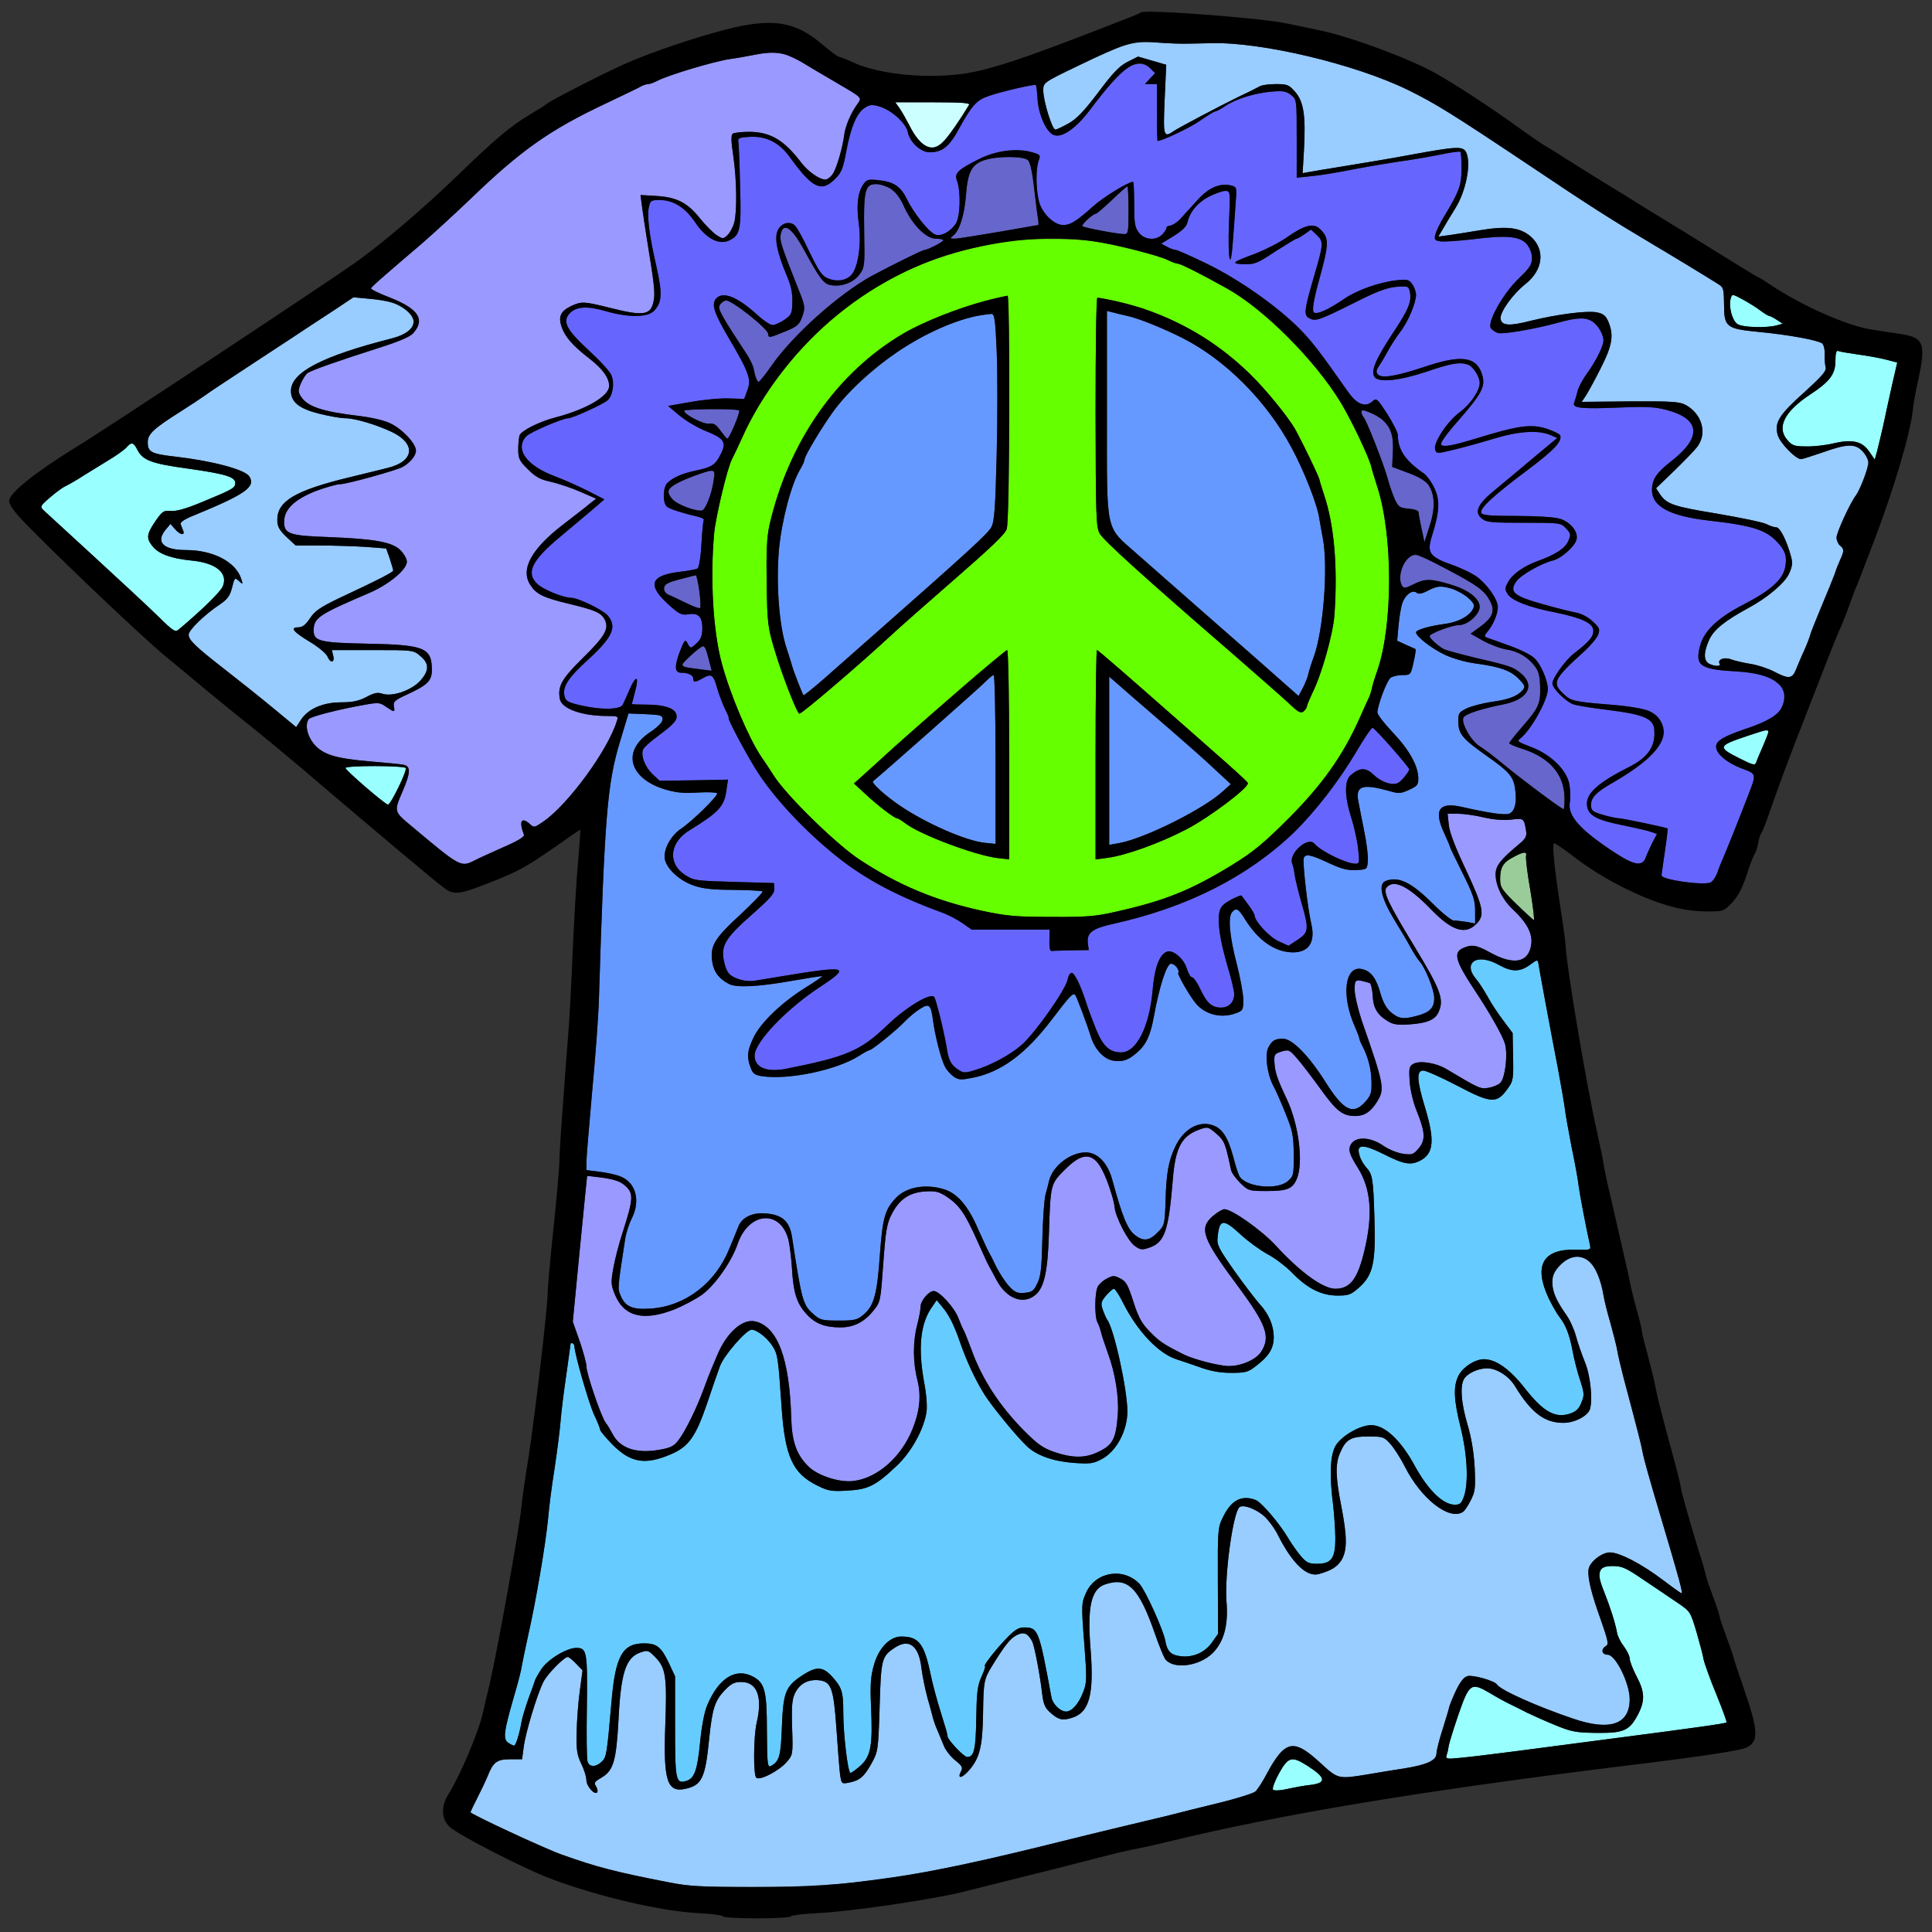<?xml version="1.0" encoding="utf-8"?>
<!-- Generator: Adobe Illustrator 21.0.0, SVG Export Plug-In . SVG Version: 6.00 Build 0)  -->
<svg version="1.1" baseProfile="tiny"
	 id="svg70" inkscape:version="0.92.2 5c3e80d, 2017-08-06" sodipodi:docname="62.svg" xmlns:cc="http://creativecommons.org/ns#" xmlns:dc="http://purl.org/dc/elements/1.1/" xmlns:inkscape="http://www.inkscape.org/namespaces/inkscape" xmlns:rdf="http://www.w3.org/1999/02/22-rdf-syntax-ns#" xmlns:sodipodi="http://sodipodi.sourceforge.net/DTD/sodipodi-0.dtd" xmlns:svg="http://www.w3.org/2000/svg"
	 xmlns="http://www.w3.org/2000/svg" xmlns:xlink="http://www.w3.org/1999/xlink" x="0px" y="0px" viewBox="0 0 850 850"
	 xml:space="preserve">
<rect x="0" y="0" width="850" height="850" fill="#333333" stroke="none"/>
<sodipodi:namedview  bordercolor="#666666" borderopacity="1" gridtolerance="10" guidetolerance="10" id="namedview72" inkscape:current-layer="svg70" inkscape:cx="562.81048" inkscape:cy="643.37151" inkscape:pageopacity="0" inkscape:pageshadow="2" inkscape:window-height="978" inkscape:window-maximized="1" inkscape:window-width="1920" inkscape:window-x="0" inkscape:window-y="1" inkscape:zoom="0.41647059" objecttolerance="10" pagecolor="#ffffff" showgrid="false">
	</sodipodi:namedview>
<g id="g68" transform="translate(0,0) scale(1,1)">
	<path id="path4" fill="none" d="M0,0h425h425v425v425H425H0V425V0z M501.9,5.5c-0.4,0.3-2.8,1.4-5.5,2.4s-8.9,3.5-13.9,5.4
		c-31.7,12.3-45.8,17-57,18.9c-16.5,2.7-38.3,0.7-50.1-4.7c-3-1.4-5.9-2.5-6.3-2.5c-0.5,0-3.6-2.3-6.9-5.1
		c-11.6-10-21-11.9-39.2-7.8c-13.5,3.1-36.3,10.7-48.5,16.2c-7.8,3.4-31.8,15.7-33.5,17.1c-0.8,0.7-4.4,2.9-8,5.1
		c-8.3,4.9-15.3,10.8-32,27c-14.7,14.2-33,29.8-44.9,38.2c-13.6,9.6-109.6,73.1-121.8,80.5C15.6,207.7,4,216.9,4,220.5
		c0,1.1,1.9,4.1,4.3,6.7c10.3,11.3,53.3,52.3,64.2,61.3c6.6,5.4,15.8,13.1,20.5,17s13.5,11,19.5,15.8c6.1,4.9,18.9,15.5,28.5,23.8
		c24.8,21.1,50.9,43.1,54.7,45.8c3.9,2.9,6.6,2.6,18.8-2.2c13.1-5.1,16.8-7.1,29.3-15.8c6.2-4.4,11.4-7.9,11.5-7.9s-0.3,6.4-1,14.2
		c-0.7,7.9-1.7,25.1-2.3,38.3c-0.5,13.2-1.4,30.1-2,37.5s-1.7,21.8-2.4,32c-0.8,10.2-1.5,21.2-1.5,24.4c-0.1,3.3-1.3,16.8-2.7,30
		c-1.4,13.3-2.5,25.9-2.5,28.1c0,6-5.6,53.8-8.5,72.5c-1.5,9.1-2.8,18.5-3,21c-0.8,8.8-10.6,63.5-14,78c-1.4,5.8-2.7,11.3-2.9,12.4
		c-1.8,8.3-10,27.7-15.1,35.8c-3.5,5.5-3.3,11.2,0.5,14.6c3.7,3.5,32.2,18.1,43.7,22.5c20.7,7.9,49,14.6,65.7,15.4
		c5.9,0.3,10.7,1,10.7,1.4c0,0.5,6.8,0.9,15,0.9c8.3,0,15-0.4,15-0.9c0-0.4,5.3-1.1,11.8-1.4c14.6-0.7,50.4-6,63.7-9.3
		c5.5-1.4,14.3-3.6,19.5-4.9c14.7-3.6,33.6-8.4,43.5-11c5-1.3,10.8-2.6,13-3s8.3-1.7,13.5-3c50.8-12.4,111.5-22.5,205-34
		c31.2-3.8,47.4-6.3,50.3-7.6c5.6-2.6,5.4-7.4-1.4-26.9c-2.2-6.3-4.2-12.4-4.4-13.4c-0.3-1.1-1.6-4.9-3-8.6c-1.4-3.7-2.8-7.7-3-9
		s-1.6-5.3-3-9s-2.8-7.7-3-9c-0.3-1.3-1.5-5.8-2.9-9.9c-3.5-11.3-7.8-26.3-8.1-28.6c-0.1-1.1-1.4-6.5-2.9-12
		c-5.6-20.5-7.5-28.1-8.1-31.5c-0.3-1.9-1.7-7.8-3.1-13c-1.4-5.2-2.8-10.6-3-12c-0.1-1.4-1.2-5.9-2.4-10c-1.1-4.1-2.3-8.9-2.6-10.5
		c-0.5-2.9-3.6-16.3-8.9-39.3c-1.5-6.2-2.8-12.6-3-14.2c-0.2-1.6-1.5-7.8-2.8-13.7c-4.7-20.6-13.5-73-13.9-82.3
		c0-1.4-1.1-9.3-2.4-17.5c-2.8-18.6-3.6-27.5-2.6-27.5c0.5,0,4,2.4,7.8,5.3c9.3,7.2,19.5,13.1,30.6,17.9c11,4.7,19.7,6.8,29.2,6.8
		c6.7,0,7-0.1,10.7-3.9c2.6-2.9,4.5-6.3,6.4-12.3c1.5-4.6,3.1-8.8,3.6-9.3c0.4-0.6,1.1-2.6,1.4-4.5c0.3-1.9,1-3.9,1.4-4.5
		c0.5-0.5,2-4.4,3.4-8.5s4.2-11.8,6.1-17c3.2-8.7,6-15.9,19.1-49.5c2.6-6.6,5.5-13.9,6.6-16.1c1-2.3,2.6-6.4,3.5-9
		c0.9-2.7,2.4-6.7,3.4-8.9c0.9-2.2,2.2-5.6,2.9-7.5s2.9-7.6,4.8-12.5c8.9-23.5,15.9-47.2,16.9-57.5c0.2-2.1,1.1-7.2,2-11.2
		c3.9-17.9,3.1-20.2-7.6-21.9c-3.6-0.5-9.4-1.4-13-2c-10.7-1.7-30.7-10.6-44.5-19.9c-2.2-1.5-4.5-2.9-5.1-3.1
		c-0.5-0.2-7.1-4.2-14.5-8.8c-11.5-7.2-22.9-14.2-34.6-21.3c-1.5-1-3.7-2.3-4.8-3c-1-0.7-6.7-4.2-12.5-7.7
		c-5.8-3.6-13.4-8.3-17-10.6c-3.6-2.3-7.8-5-9.5-5.9c-1.6-0.9-7-4.6-12-8.2C655.8,47.2,638.6,36,631,31.9
		c-12.5-6.8-38.2-16.2-51.5-18.8c-3.3-0.7-9.1-1.9-13-2.7c-3.8-0.9-15.1-2.3-25-3.1C519.3,5.5,502.6,4.7,501.9,5.5z"/>
	<path id="path6" fill="#99CCFF" d="M509,18.7c4.7,0.4,11,0.6,14,0.5c3,0,7.5-0.2,10-0.2c21.9-0.6,63.2,9.2,86.5,20.6
		c12,5.9,19.4,10.5,52.8,32.8c27.4,18.4,36.2,24,55.7,35.6c3.8,2.2,22.6,13.6,27.5,16.7c2.8,1.7,2.9,2.1,3,9
		c0,10.2,0.9,10.9,15,12.3c13.7,1.3,26.4,3.7,28.2,5.1c0.7,0.7,1.2,2.7,1.1,4.8c-0.1,2,0.1,4.5,0.4,5.6c0.5,1.6-1.4,3.8-9.2,10.9
		c-11.3,10.1-13.4,13.5-11.9,18.9c0.9,3.5,7.9,10.7,10.3,10.7c0.6,0,4.9-1.4,9.6-3c10.6-3.8,14.3-3.9,17.5-0.4
		c1.4,1.5,2.5,3.7,2.5,4.9c0,2.5-3.7,12.1-5.5,14.5c-2.5,3.2-8.5,16.3-8.5,18.5c0,1.2,0.7,2.8,1.5,3.5c1.9,1.5,1.9,2.4,0.1,6.3
		c-0.8,1.8-1.9,4.5-2.4,6.2c-0.6,1.6-3.1,7.9-5.7,14c-2.5,6-4.8,11.7-5,12.6s-1.4,4.1-2.7,7c-1.4,3-3,6.9-3.7,8.6
		c-1.6,4-3.3,4.1-9.5,0.8c-2.5-1.3-7.2-2.9-10.4-3.4c-3.1-0.5-7-1.4-8.6-2c-3-1.2-6.2,0.1-5,2c0.7,1.2-2.3,1.1-4.7-0.1
		c-2.5-1.4-2.4-5.2,0.2-10.8c2.1-4.3,6.8-8.1,17.1-13.7c8.2-4.4,15.8-10.8,17.8-14.9c1.6-3.5,1.8-4.8,0.9-8
		c-1.9-7-4.8-12.6-6.4-12.6c-0.9,0-2.8-0.6-4.3-1.4c-1.5-0.8-11.2-2.8-21.7-4.6c-19.5-3.2-22.2-4.2-25.2-8.6l-1.7-2.6l8-7.7
		c4.3-4.2,8.9-8.9,10.1-10.5c4.5-5.9,2.2-14.4-5-18.4c-2.8-1.5-6-1.7-24.5-1.6l-21.3,0.2l1.8-2.7c0.9-1.4,3.9-6.8,6.5-12
		c5.2-10.2,5.9-14.6,3.4-20.6c-1.2-2.7-2.2-3.5-5.2-4.1c-4.3-0.8-17.4,0.9-28.8,3.7c-9.7,2.5-13,2.2-13.4-0.9
		c-0.4-2.8,5.4-10.9,11-15.3c7.8-6.2,8.7-15.1,2.3-20.8c-4.7-4-10.3-4.8-22.4-2.8c-5.3,0.9-11.6,1.9-13.9,2.2l-4.4,0.6l2.4-4
		c1.2-2.2,3.6-6,5.1-8.5c4.8-7.7,7.1-20,4.7-24.7c-1.4-2.6-4.1-2.5-23.3,1c-8.9,1.7-22.3,3.9-29.7,5.1s-14.7,2.4-16.2,2.7l-2.7,0.5
		l0.6-10.4c0.8-14.8-0.1-21.1-3.9-25.4c-2.7-3.1-3.5-3.4-8.4-3.4c-3,0-6.2,0.4-7.2,1c-0.9,0.5-4.8,2.5-8.7,4.3
		c-9,4.4-26.4,13.6-29,15.3c-4.6,3.2-4.8,2.5-4.1-13.9l0.7-15.2l-6.2-1.8l-6.2-1.8l-4.6,2.3c-3.6,1.8-6.5,4.9-12.8,13.3
		c-6.1,8.1-9.5,11.7-13,13.7c-2.7,1.5-5.3,2.8-6,2.8c-1.4,0-5.3-12.6-5.3-17.2c0-3.4,0-3.5,15-10.7c8.2-4,17.5-8.1,20.7-9.2
		C499.4,18.4,502.1,18.2,509,18.7z"/>
	<path id="path8" fill="#9999FF" d="M354,28.1c1.4,0.9,7,4.2,12.5,7.4c13.6,8,12.8,7.2,10.5,10.6c-2.7,3.7-5.2,9.7-5.6,13.4
		c-0.7,5.5-3.3,14.5-5,17c-0.9,1.4-2.4,2.5-3.3,2.5c-2.6,0-7.7-3.6-10.7-7.6c-7.5-9.8-13.5-13.4-22.9-13.4c-3.3,0-6.5,0.4-7.1,0.8
		c-0.8,0.5-0.8,3.2,0.2,9.7c1.6,11,1.7,24.7,0.4,29.6c-0.6,2-1.9,4.4-3,5.4c-1.8,1.7-2,1.7-4.8-0.1c-1.6-1.1-4.9-4.4-7.3-7.4
		c-5.5-6.9-10.3-9.3-19.3-9.8l-6.8-0.4l0.7,5.3c0.4,3,1.3,9,2,13.4c3.3,20.2,3.8,24.3,3.1,27.8c-1.2,6.4-4.3,6.9-19,3.2
		c-11.6-2.9-12.7-3-17.2-0.9c-4.7,2.2-5.8,4.6-4.4,9c1.5,4.5,4.9,8.4,12.1,14c5.9,4.5,8.9,8.6,8.9,12.2c0,4.4-9.8,10.2-23.4,13.8
		c-7.4,1.9-15.1,5.8-16,7.9c-0.3,0.9-0.6,3.7-0.6,6.2c0,4,0.5,5.1,4.3,8.8c3.4,3.4,5.4,4.5,10.2,5.5c3.3,0.8,9.1,2.7,12.9,4.4l6.9,3
		l-2.6,2c-1.3,1.2-6.6,5.2-11.6,9.1c-14.4,11-19.3,20-14.7,27c2.6,3.9,5.6,5.4,16.3,8c12.1,2.9,14.7,4,16.3,7
		c2.1,4,0.3,7.3-9.5,16.9c-9.4,9.3-11.2,12.4-10.2,18.1c0.8,4.3,9.6,7.5,20.9,7.5c4.7,0,4.9,0.1,4.2,2.2
		c-3.9,12.8-21.4,36.7-32.4,44.3c-3.8,2.6-4.1,2.7-5.8,1.1c-3.8-3.4-5-1.4-2.7,4.6c0.4,0.9-2.5,2.7-9.2,5.6
		c-5.4,2.4-11.1,5-12.6,5.8c-5.9,3-6.3,2.8-27-14.6c-8.7-7.2-8.5-6.7-4.3-16.5c3.2-7.6,3.3-10.3,0.3-11c-1.2-0.3-7.8-0.9-14.7-1.5
		c-15.5-1.3-21-3-25-7.8c-2.9-3.6-3.9-8.3-2.2-10.8c0.7-1.1,13.1-4.3,25-6.4c5.7-1,6.5-0.9,9.1,1c3.7,2.5,3.9,2.5,3.4-0.3
		c-0.4-1.9,0.4-2.7,5.9-5.2c8.9-4.1,10.8-6,10.8-10.7c0-9.8-3.2-11.1-28-11.6c-21.3-0.4-24-1.1-24-5.8c0-5.6,2.2-7,24.4-16.5
		c8.8-3.8,16.6-10.3,16.6-13.8c0-1.2-1.3-3.5-2.8-5c-3.6-3.6-11.1-5-31.5-5.8c-17.5-0.6-19.7-1.4-19.7-6.8s4.6-9.8,14-13.5
		c4.4-1.6,9.2-3,10.8-3c2.8,0,24.8-6.1,27.4-7.6c3.2-1.8,5.8-4.9,5.8-7.1c0-3.1-5.8-9.4-11.2-12c-2.5-1.3-8.2-2.6-13.8-3.3
		c-16.2-1.9-22.7-4.1-25.5-8.4c-1.4-2.1-1.4-2.8-0.2-5.8c0.8-1.8,2-3.8,2.8-4.5c1.5-1.3,13.6-5.5,33-11.7c7.2-2.3,12.4-4.5,13.6-5.9
		c5.5-6.1,2.5-10.8-10.2-15.8c-4.7-1.8-8.4-3.6-8.3-4.1c0.2-0.4,3.1-3.1,6.5-6c3.3-2.9,10.3-8.9,15.5-13.3
		c5.1-4.4,14.9-13.4,21.8-20c22.2-21.4,34.9-30.4,59.8-42.1c7.5-3.6,14.5-6.9,15.4-7.5c1-0.5,2.3-0.9,3-0.9s2.6-0.7,4.1-1.5
		C294.1,33,314.2,27,321,26c3.6-0.5,8.5-1.4,11-1.9C341.3,22.2,346,23.1,354,28.1z"/>
	<path id="path10" fill="#6666FF" d="M506.1,30.1l2.1,2.1l-2.3,2.4l-2.2,2.4h2.6h2.7v12.5c0,6.9,0.1,12.5,0.3,12.5
		c2,0,14.5-5.9,18.8-9c3.2-2.2,6.1-4,6.6-4c0.4,0,2.4-1,4.3-2.3c4.7-3.2,13.2-5.8,20.5-6.4c5-0.4,6.4-0.2,8.5,1.5
		c2.5,2,2.5,2.1,2.5,19.2v17.2l6.5-0.7c3.6-0.3,12.1-1.7,19-3.1c6.9-1.3,15.9-2.8,20-3.4c4.1-0.5,11.6-1.8,16.7-2.8
		c5.1-1.1,9.5-1.7,9.8-1.4c0.3,0.3,0.5,3.6,0.5,7.4c0,7.3-0.9,9.8-7.5,20.8c-1.9,3-3.6,6.7-4,8.1c-0.6,2.4-0.3,2.7,2.3,3.1
		c1.7,0.2,7.9-0.2,13.9-0.9c14.9-1.9,21-1.4,24,2.1c1.4,1.7,2.3,4,2.3,6.1c0,2.9-0.9,4.3-5.8,9c-7,6.7-14.2,19.6-12.2,22
		c0.6,0.8,2,1.7,3,2c2.2,0.7,16.1-1.7,26-4.4c8.9-2.5,12.8-2.6,15.8-0.5c2.7,1.9,5,6.3,4.6,8.7c-0.4,2.9-3.4,8.7-7.1,13.9
		c-2,2.7-3.9,6.3-4.3,8.1c-0.4,1.7-1.1,3.9-1.4,4.8c-1.1,2.5,3.3,2.9,19.9,2.2c12-0.5,15.5-0.3,20.9,1.1c14.8,4,15.4,12,1.9,22.5
		c-6.5,5.1-8.5,8-8.5,12.7c0,7.2,7.7,11.4,24.7,13.4c19.6,2.2,25.5,4.1,30.6,9.7c3.4,3.6,4.2,6.3,3.3,10.9c-1,5.3-6.4,10.2-18,16.2
		c-11.5,5.9-17.6,11.6-19.4,18.2c-2.4,8.9-0.1,10.5,15.8,11.4c10.5,0.6,14.6,1.9,19,5.9c2.4,2.2,2.9,6.2,1.1,9.9
		c-1.5,3.3-6.2,6.2-15.4,9.3c-10.3,3.5-13.5,5.4-13.5,8c0,3.1,4.7,7.1,11.3,9.6c6.7,2.5,6.6,2.1,2.4,12.9
		c-4.1,10.6-9.6,24.3-10.6,26.5c-0.5,1.1-1.6,3.7-2.3,5.8c-0.7,2.2-2.1,4.3-3.1,4.9c-3,1.5-21.8-1.1-21.7-3.1
		c0-0.3,0.7-5.1,1.5-10.6c0.8-5.4,1.3-10,1.2-10c-0.9-0.5-20-4.5-21.5-4.5c-1,0-4.2-0.7-7-1.5c-4.7-1.4-5.2-1.9-5.2-4.4
		c0-3.3,2.4-5.7,10-10c18.6-10.8,24.8-18.8,20.5-27c-2.1-4.2-7.8-6-22.3-7.1c-16-1.3-17.1-1.6-20.4-4.8c-5.1-4.8-4.3-6.4,9.5-18.9
		c2.6-2.4,5.2-5.5,5.8-7c0.9-2.5,0.7-3.1-2.5-6c-2-1.9-5-3.4-7.3-3.8c-2.1-0.4-8.7-2-14.6-3.7c-12.8-3.6-14.8-5.4-11.6-10
		c2.1-2.9,11-7.9,16.1-9.2c3.6-0.8,9.7-6.2,10.4-9.2c0.9-3.4-2.7-7.8-7.4-9.2c-2.3-0.7-10.3-1.2-19-1.2c-11.8,0-15.1-0.3-15.5-1.4
		c-0.8-1.9,5.4-7.6,20.1-18.6c12-9,15.6-12.8,14.6-15.5c-0.3-0.6-3-1.9-6-2.9c-6.9-2.2-12.7-1.3-30.9,4.3
		c-10.2,3.1-14.3,3.9-15.4,2.8c-0.6-0.6,1.8-4.2,7.2-10.3c10.8-12.4,12.3-15.3,10.8-20.5c-2.4-8-9-9-25.1-3.6
		c-12.9,4.3-19.2,5.3-20.8,3.4c-0.9-1-0.7-1.9,0.5-3.7c0.9-1.2,2.7-4.3,4-6.7s3.7-6.1,5.3-8.2c3.3-4.1,7-12.8,7-16.4
		c0-1.2-0.7-3.3-1.6-4.6c-1.5-2.1-2.2-2.3-6.8-1.8c-7.6,0.8-17.5,4.3-23.1,8.1c-7.1,4.9-12.3,7.2-13.5,6c-0.8-0.8-0.1-5.3,2.4-14.4
		c4.4-15.9,4.4-18.2,0.5-22.1c-2.9-2.9-6.8-2-14.4,3.3c-3.3,2.4-9.7,5.6-14.2,7.4c-9.8,3.6-10.8,4.3-6.2,4.6c5.9,0.2,6.6,0,15.2-5.7
		c4.7-3,8.8-5.5,9.2-5.5s1.9-0.9,3.5-2l2.8-2l2.6,2.5c3,2.8,2.9,3.9-1.4,18.5c-4.2,14.4-4.5,16.7-2,18c2.8,1.5,4.2,1,19.7-6.7
		c10-5.1,14.4-6.7,18.6-7.1c5.3-0.4,5.4-0.3,6,2.3c0.8,4.3-0.6,7.7-7.6,18.2c-7.5,11.4-9.7,16.6-8,19.1c1.7,2.7,11.1,1.7,23-2.3
		c10.9-3.7,14.4-4.3,18.1-3.1c2.3,0.8,5.2,5.3,5.2,8.1c0,3.4-4.1,9.4-8.7,12.8c-5.6,4.1-11.8,13.6-10.9,16.5
		c0.6,1.9,0.8,1.9,8.9-0.1c4.5-1.1,12.4-3.3,17.6-4.9c10.3-3.1,18.9-3.6,24-1.5l3.2,1.4l-10.8,9c-5.9,5-13.6,11.4-17,14.2
		c-7.3,6-8.8,9.5-5.3,12.3c1.9,1.6,4.2,1.8,18.4,1.8c16,0,16.3,0,18.6,2.5c2.1,2.2,2.2,2.7,1,5.5c-1.3,3.2-5.8,6.1-13.4,8.8
		c-6.1,2.2-11.4,5.9-13.1,9.3c-1.5,2.7-1.5,3.3-0.1,5.4c1.9,2.8,9.2,5.7,20.6,7.9c12.1,2.5,17,4.8,17,8.1c0,2.7-1.9,4.9-8.4,9.9
		c-3.8,2.9-9.6,10.9-9.6,13.3c0,2.2,6,8.1,9.3,9.2c1.8,0.6,8.8,1.7,15.5,2.5c15.2,1.9,19.6,3.7,20,8.5c0.7,7.2-2.6,12.3-11,16.5
		c-13.9,7-19.1,11.8-18.6,16.8c0.4,4.5,3.9,6.5,15.8,8.9c5.8,1.2,11.5,2.5,12.7,3l2.3,0.8l-2,3.8c-1,2.1-2.4,5-2.9,6.5
		c-1.5,4.1-4.9,3.6-13.4-1.9c-15.6-10.2-21.2-16.4-20-22.5c0.3-1.5,0.2-4.9-0.2-7.4c-0.9-6.2-7.6-13-16-16.4
		c-7.3-2.9-7.2-2.7-5.4-4.3c4.7-3.8,11.9-16.9,11.9-21.5c0-3.7-3.1-11-5.9-13.6c-1.5-1.5-6.6-4-11.2-5.6c-4.6-1.7-9-3.2-9.8-3.5
		c-1.1-0.5-1.1-0.8,0.1-2.3c2.6-2.9,4.8-8,4.8-11.1c0-3.5-5-10.5-9.9-13.8c-1.8-1.2-5.8-3.1-8.9-4.3c-11.5-4-12.6-5.6-10.1-13.5
		c3.3-10.6,3.5-15.6,0.9-20.9c-1.2-2.6-3.3-5.4-4.7-6.4c-8.1-5.6-11.3-10.4-11.3-16.8c0-1.1-2.1-5.2-4.6-9.2
		c-4.4-6.8-4.8-7.2-6.5-5.7c-3.1,2.9-6.9,1.5-10.8-4.1c-13-18.5-16.2-22.6-22-28.4c-10-9.8-26.2-21.2-40.2-28
		c-6.8-3.3-12.9-6-13.5-6c-0.7,0-2.4-0.6-3.9-1.4l-2.6-1.4l5.4-3.3c3.7-2.3,5.7-4.2,6.1-5.9c1-4.7,4.5-8.9,9.5-11.5
		c2.8-1.4,6-2.5,7.2-2.5c2.2,0,2.2,0.1,1.6,14.3c-0.6,15.9,0.7,22.1,1.7,8.1c0.4-4.9,0.9-12.3,1.2-16.5c0.6-7.6,0.6-7.6-2-8.3
		c-4.9-1.2-10,1-15,6.7c-2.6,2.8-5.8,6.4-7.2,7.9c-1.3,1.5-3.3,2.8-4.4,3c-1.2,0.2-1.9,0.6-1.8,0.9c0.2,0.4-0.6,1.6-1.6,2.8
		c-2.8,3.1-7.9,2.8-10.5-0.5c-1.8-2.3-2.1-4.1-2.1-12.5c0-5.5-0.2-9.9-0.5-9.9c-2.1,0-13.2,6.8-17.6,10.8c-7.4,6.6-9.9,8.2-13.1,8.2
		c-4.1,0-9.3-5.1-10.7-10.4c-1.4-5.5-1.4-14.6-0.1-18c0.9-2.4,0.7-2.6-3.3-3.7c-6.6-1.8-15.5-0.6-22.8,3c-9.4,4.7-11.1,6.3-9.9,9.5
		c1.8,4.7,1.5,16-0.5,19c-2.5,3.8-7,6-9.4,4.6c-3-1.5-9.3-9.6-12.1-15.4c-2.8-5.7-5.8-7.7-13.1-8.4c-4-0.4-4.7-0.1-6.2,2.1
		c-2.4,3.7-3,9.2-1.8,17.7c1.1,8.5-0.4,18.7-3.3,21.9c-2.3,2.6-6.5,3.2-10.3,1.6c-2.7-1.1-4-3.1-8.2-11.7c-2.7-5.8-5.6-11-6.5-11.7
		c-2.4-2-5.9-0.9-7.4,2.2c-1.6,3.4-0.4,9.6,3.8,19.6c2,4.6,2.7,7.9,2.6,11.9c-0.1,5.2-0.4,5.8-3.5,7.9c-1.9,1.3-4.2,2.3-5.2,2.3
		c-1.1,0-4.3-2.2-7.3-5c-8.4-7.5-14.4-9.8-17.4-6.8c-2.4,2.4-1.1,6.5,5.3,17.3c9,15.3,10.2,18.5,8.3,23.2l-1.4,3.8l-6.5-0.2
		c-3.5-0.2-11,0.5-16.7,1.5l-10.3,1.8l4.9,4.1c2.7,2.3,7.9,5.4,11.6,6.9c8.3,3.3,9.4,5,6.6,10.4c-2.3,4.6-3.9,5.6-11.2,7.1
		c-5.8,1.3-9.8,3-12.2,5.4c-2,2-2.1,8.8-0.2,10.4c1.2,1.1,7.4,3,13.9,4.5c1.5,0.4,2.6,1,2.3,1.4c-0.2,0.4-0.7,5.2-1,10.6
		c-0.3,5.8-1.1,10.3-1.7,10.7s-3.9,1-7.2,1.4c-13.4,1.5-15.2,5.6-6,14.1c5,4.6,6.1,5.1,9,4.7c4.5-0.8,6.3,1,6.3,6.1
		c0,3.2-0.6,4.8-2.5,6.6c-2.7,2.5-2.7,2.5-4.2-0.3c-0.8-1.6-1.3-0.9-3.3,4.2c-2.4,6.6-2.2,9.1,0.9,9.1c3,0,5.1,1.1,5.1,2.6
		c0,1.7,0.8,1.7,4-0.1c4-2.3,4.8-1.8,6.5,4.2c0.9,3.2,2.6,7.4,3.6,9.5c1.1,2.1,1.7,3.8,1.5,3.8c-0.6,0,6.6,13.8,11.4,21.6
		c6.7,11.1,18.7,24.5,32.1,35.9c13.9,11.9,28.5,20,50.1,27.9c2.6,0.9,6.6,3,9,4.6l4.3,3h17.2h17.1l-0.1,4.7
		c-0.1,3.3,0.2,4.8,1.1,4.7c0.6-0.1,4.6-0.2,8.7-0.3l7.5-0.1l-0.4-3.1c-0.5-4.5,2-6.4,11-8.4c49-10.9,82.6-34.5,106.9-75.4
		c3.6-6.2,7-11.1,7.4-10.9c1.4,0.6,16.1,17.3,16.1,18.3c0,0.5-1.2,2.3-2.6,3.9c-2.2,2.4-3,2.8-6.1,2.3c-2.1-0.4-5-1.9-6.8-3.7
		c-3.5-3.4-6.1-3.4-10.1-0.1c-3,2.4-2.9,9.4,0,18.5c1.3,4,2.7,10.3,3.1,13.9c0.7,6.1,0.6,6.7-1.1,6.7c-4.1,0-15.3-5.5-18.1-8.8
		c-2.8-3.4-11.5,4.3-9.8,8.7c0.4,0.9,0.9,3.2,1.1,5.1c0.3,1.9,1.6,7.2,2.9,11.9c3.5,11.9,3.3,13.3-1.5,16.5l-4.1,2.7l-4.4-2
		c-4-1.8-10.5-8.8-10.5-11.3c0-0.5-1.2-2.6-2.7-4.6s-2.9-3.9-3.1-4.2c-0.2-0.2-2.3,0.6-4.7,1.9c-3.2,1.7-4.6,3.1-5,5.3
		c-1,4.4,0.3,12.8,3.6,24c1.6,5.3,2.9,10.8,2.9,12.1c0,3.6-2.3,6-5.8,6c-4,0-6.3-2-9.2-8.3c-1.3-2.8-2.9-5-3.5-5
		c-0.7,0-1.7-1.8-2.4-4c-1.3-4.3-6.1-8.3-8.7-7.3c-3.3,1.2-5.5,7.1-6.3,17c-1.4,16-7.1,27.3-13.8,27.3c-5.1,0-8-2.6-11.1-10.2
		c-1.6-4-3.5-9.1-4.2-11.3c-2.3-7.4-5.2-13.5-6.5-13.5c-0.7,0-1.5,1.3-1.8,3c-0.9,4.5-14.3,23.5-20.1,28.6
		c-5.2,4.6-13.8,9.2-21.3,11.4c-3.6,1.1-4.6,1.1-6.7-0.4c-3.1-2-4.2-4-5-9.1c-1.1-7.1-4.8-22-5.6-22.9c-1.8-1.9-12.4,4.5-20.9,12.7
		c-11.5,11-17.8,13.7-44.2,18.9c-8.6,1.7-13.9-0.5-13.9-5.8c0-5.8,13.8-20.3,28.5-30c14.1-9.3,12.7-9.7-16.5-4.9
		c-4.7,0.8-10.1,1.7-12.2,2c-2.2,0.3-5.1,0-7.6-1c-3.1-1.3-4.1-2.3-5.1-5.4c-2.5-8.6-1-11.6,12.6-23.5c7.3-6.5,9.1-8.6,9-10.6
		l-0.2-2.5l-17.6-0.5c-17.1-0.5-17.7-0.6-21.7-3.2c-7.5-5-6.6-14.1,2-19.4c13-8,15.5-10.6,16.4-17.8l0.7-4.6l-15.1,0.3l-15,0.2
		l-3.2-3c-3.2-3.1-5.1-7.9-4.1-10.7c0.3-0.9,3.3-3.6,6.6-6c7.4-5.5,8.8-7.2,8-9.7c-0.8-2.6-5.5-4.1-13.1-4.1c-3.5,0-6.4-0.1-6.4-0.3
		c0-0.1,0.7-2.6,1.4-5.4c1.9-7,0.5-7.6-2.4-1c-1.2,2.9-2.6,5.9-3,6.7c-1,2.2-9.1,2.4-17.7,0.5c-6.3-1.4-7.4-2-7.9-4.1
		c-1.1-4.2,1.5-8.2,10.8-16.6c10.4-9.6,12.4-14.2,8.1-19.1c-2.3-2.5-13-7.7-16-7.7c-3.4,0-12.3-3.6-14.9-6.1
		c-5.1-4.8-2.5-10.3,9.9-20.6c5-4.2,11.5-9.7,14.4-12.1l5.2-4.5l-7.2-3.7c-4-2-10.6-5-14.7-6.5c-12.4-4.7-17.6-11.9-12.5-17.5
		c1.6-1.8,16-8,18.6-8c1.7,0,15.2-6.1,17.1-7.8c2.4-2,3.3-7.6,1.8-11.1c-0.6-1.6-5.1-6.5-10-11c-9.7-8.9-11.6-12.6-8.5-16.1
		c2.9-3.2,7.8-3.5,16-1.1c10.1,2.9,18.5,2.8,21.3-0.2c3.5-3.7,3.7-7.6,0.9-19.9c-3.1-13.5-4.1-21.8-3.2-25.8c0.6-2.7,1-3,4.6-3
		c6.1,0,11.3,3.2,15.8,9.9c4.8,7.1,10.4,10,14.9,7.9c4.9-2.4,5.4-4.6,4.8-24.3c-0.2-9.9-0.6-18.7-0.8-19.5c-0.2-1.2,0.9-1.6,5-1.8
		c7.3-0.4,13,2.5,17.6,8.8c10,13.9,14,15.8,20,9.7c2.8-2.7,3.5-4.5,4.9-12c2-10.7,4.6-17,8.2-19.3c2.2-1.4,3.2-1.5,6.6-0.5
		c5.2,1.6,11.5,7.3,12.3,11.2c0.8,4.4,5.7,8.9,9.6,8.9c5.6,0,8.7-2.5,13.1-10.7c5.4-9.8,7.6-12.2,12.4-13.9c5.5-2,20.7-5.5,21.2-5
		c0.3,0.2,0.6,3.2,0.8,6.6c0.5,6.6,3.9,14.2,7.1,15.4c3.6,1.4,9.8-2.9,15.9-11c8-10.6,12.3-15.5,15.9-18.1
		C499.3,27.5,503.4,27.4,506.1,30.1z"/>
	<path id="path12" fill="#CCFFFF" d="M393.9,45h16.6c13,0,16.5,0.3,15.8,1.2C417.7,60.3,413.6,65,410,65c-3.2,0-6.9-3.7-10-10
		c-1.3-2.5-3.1-5.7-4.2-7.3L393.9,45z"/>
	<path id="path14" fill="#6666CC" d="M452.3,70.5c0.9,0.8,1.9,5.4,2.6,11.7c0.7,5.7,1.4,11.8,1.7,13.5c0.3,1.8,0.4,3.3,0.2,3.3
		c-0.2,0-7.9,1.4-17.3,3c-9.3,1.6-18.1,3-19.4,3c-2.2,0-2.3-0.1-0.8-1.3c2.8-2.1,5-8.9,5.7-18c0.8-10.3,2.6-13.6,8.6-15.4
		C439.3,68.6,450.5,68.7,452.3,70.5z"/>
	<path id="path16" fill="#6666CC" d="M385.4,81c5.2,0,9.4,3.4,12.3,9.8c3.6,8,9.7,14.2,14,14.2c1.8,0,3.3,0.3,3.3,0.7
		c-0.1,0.8-7,4.3-8.4,4.3c-0.8,0-15.5,7.3-23.1,11.4c-14.5,8-34.5,25.8-44,39.4c-2.7,3.9-5.3,7.1-5.7,7.2c-0.7,0-1.6-2.3-2.3-6.1
		c-0.3-1.2-1.5-3.8-2.8-5.8c-11.5-17.5-13.1-20.3-12-21.9c0.5-1,1.7-1.8,2.6-2c2.3-0.5,18.7,12.5,18.7,14.8c0,1.7,0.5,1.7,6.8-0.9
		c6.1-2.5,6.8-3.1,8.2-6.9c1.3-3.9,1.3-4.4-1.7-11.9c-7.6-19.1-8.4-21.6-7.8-24.4c1.2-5.2,4.8-2.8,10,6.6c7.1,13,8.8,15.3,11.8,15.9
		c4.8,1,10.3-1.1,12.9-4.7c2.2-3.1,2.3-3.9,2-18.7c-0.2-10,0.1-16.4,0.9-18.2C382,81.6,382.9,81,385.4,81z"/>
	<path id="path18" fill="#6666CC" d="M496,82c0.3,0,0.5,4.7,0.5,10.5c0,9.9-0.1,10.5-2,10.5c-3.2-0.1-17.6-2.8-18.3-3.5
		c-0.6-0.6,4.6-5.4,6-5.5c0.4,0,3.5-2.7,7-6C492.6,84.7,495.7,82,496,82z"/>
	<path id="path20" fill="#66FF00" d="M480.7,106.1c9.2,1.2,29.2,6.3,33.3,8.4c1.6,0.8,3.5,1.5,4.2,1.5c1.3,0.1,9.8,4.3,21.4,10.8
		c16.5,9.1,39.1,31.8,50.4,50.5c5,8.4,12.7,24.7,13.4,28.4c0.2,1,1.4,4.7,2.5,8.3c7,21.2,7,61.4,0,81.2c-1.1,3.1-2.2,6.7-2.4,8
		c-0.3,1.3-0.9,3.2-1.5,4.3c-0.5,1.1-2.5,5.4-4.3,9.5c-7.1,15.7-16.2,28.5-30.7,43c-11.1,11.1-15.6,14.8-25,20.6
		c-18.3,11.2-29.6,15.7-51,20.5c-9,2.1-13.1,2.4-28.5,2.3c-15.7,0-19.6-0.4-30.5-2.7c-20.6-4.5-36.8-11.3-53.8-22.5
		c-10.1-6.6-31.8-27.8-37.6-36.7c-2.1-3.3-4.7-7.2-5.7-8.6c-5.5-8.2-13.6-27.2-17.3-40.9c-3.9-14.3-5.2-37.4-3.4-57.4
		c0.7-7.4,5.9-29,7.8-32.5c0.5-0.9,2.5-5.1,4.5-9.5c11-24.5,32.7-49.8,54.7-63.6c18.4-11.6,35.6-18.1,59.3-22.5
		C449.2,104.9,470.3,104.6,480.7,106.1z M443.3,130.1c-11.4,1.7-34.9,10.2-45.8,16.6c-29.3,17.2-50.6,47.7-59,84.5
		c-1.1,5.1-1.4,11.2-1.2,25.5c0.3,17.9,0.5,19.3,3.6,29.6c3.2,10.8,9.8,27.7,10.8,27.7c1.2,0,27.7-22.7,39.8-34
		c4.4-4.1,17.6-15.7,29.2-25.8c14.7-12.8,21.5-19.2,22.2-21.4c0.7-2.1,1.1-19.8,1.1-52.9C444,152.4,443.7,130,443.3,130.1z
		 M482.8,131c-0.5,0-0.8,22.6-0.8,50.2c0.1,45.6,0.2,50.6,1.8,53.5c1.6,3,19.5,19.2,60.2,54.4c9.6,8.4,19.9,17.4,22.8,20.1
		c4.3,4.1,5.5,4.8,6.7,3.8c0.8-0.7,1.5-1.7,1.5-2.2c0-0.6,1.1-3.1,2.3-5.7c4.1-8.1,9.2-26.1,9.8-34.6c1.5-21-0.1-39.6-4.6-52.9
		c-0.9-2.7-1.8-5.6-2-6.6c-0.3-1.5-6.7-14.8-10.6-22c-3-5.4-13.1-17.8-20.1-24.6c-16.6-16.1-37.8-27.5-58.8-31.9
		C486.9,131.7,483.2,131,482.8,131z M443.1,286c-0.9,0-35.4,29.7-50.6,43.5c-4.9,4.5-10.8,9.8-12.9,11.7l-3.9,3.5l5,4.6
		c5.2,4.9,12.8,10.7,13.9,10.7c0.4,0,2.1,1,3.8,2.3c6.6,5,30.6,14,40.4,15.2l5.2,0.6V332C444,306.7,443.6,286,443.1,286z M482.6,286
		c-0.3,0-0.6,20.7-0.6,46v46.1l5.3-0.7c7.9-1,23.4-6.6,34.6-12.5c10.3-5.3,27.8-18.6,27.1-20.4c-0.4-1-7.3-7.1-48.2-43
		C491.1,293,482.9,286,482.6,286z"/>
	<path id="path22" fill="#6699FF" d="M436.1,138.1c1.4-0.1,1.8,2,2.4,16.4c0.4,9.1,0.4,29.6,0,45.5c-0.6,23.9-1,29.5-2.4,32
		c-1.5,2.8-10.6,11.1-51.1,46.8c-7.9,7-18.2,16-22.8,20.1c-4.6,4-8.5,7.1-8.7,7c-0.5-0.6-4.6-11.2-5-12.9c-0.2-0.8-1.3-4.4-2.5-8
		c-3.2-9.6-4.6-28-3.3-43.1c1.2-12.8,5.4-28.9,9.4-35.5c1-1.7,1.9-3.7,1.9-4.3c0-1.6,8.1-15,13-21.6c8.5-11.4,26-25.9,39.5-32.8
		c8.9-4.5,17.9-7.9,23-8.7C432.3,138.6,435.2,138.2,436.1,138.1z"/>
	<path id="path24" fill="#6699FF" d="M487,136.8l2.8,0.7c1.5,0.4,4.3,1.1,6.2,1.5c4.5,0.9,15.7,5.4,24.2,9.7
		c19,9.6,37.2,27.9,48.1,48.4c5.6,10.4,11.5,25.5,12.2,31.4c0.3,1.6,0.9,5.4,1.5,8.4c2.4,12.6,0.2,40.7-4,52.1
		c-1.1,3-2.2,6.5-2.4,7.6c-0.2,1.2-1.3,3.8-2.3,5.9l-2,3.7l-6.9-6.1c-3.8-3.4-17.9-15.8-31.4-27.6c-13.5-11.8-28.3-24.9-33-29
		c-13.9-12.3-13-8.1-13-61.3L487,136.8L487,136.8z"/>
	<path id="path26" fill="#6699FF" d="M437.2,297c0.4,0,0.8,16.7,0.8,37.1v37.2l-4.7-0.5c-8.2-0.8-25.8-8.5-37.3-16.3
		c-6.4-4.3-12.8-10.1-11.9-10.8c4.8-3.9,48.1-42.2,49.8-44.1C435.3,298.2,436.7,297,437.2,297z"/>
	<path id="path28" fill="#6699FF" d="M488,297.7l2.3,2c1.2,1.1,10.1,8.8,19.7,17.1c9.6,8.3,20.7,18,24.5,21.7l7,6.5l-3.9,3.5
		c-8.8,7.8-33.9,20.3-45.1,22.4l-4.5,0.8v-37L488,297.7L488,297.7z"/>
	<path id="path30" fill="#99FFFF" d="M766.8,131.8c2.6,1.4,6.1,3.6,7.8,4.9c1.7,1.3,3.4,2.3,3.8,2.3s1.9,0.8,3.3,1.7l2.6,1.7
		l-2.4,0.7c-4.7,1.3-15.4,1-17.6-0.6c-2.3-1.6-3.9-8-2.8-11.4C762.1,129.3,762.2,129.3,766.8,131.8z"/>
	<path id="path32" fill="#99CCFF" d="M155.5,130.8l6.5,0.6c8.7,0.7,13.3,2.2,17,5.2c5.7,4.8,2.9,9.9-6.7,12.3
		c-30.6,7.8-44.3,14.9-44.3,23.1c0,4.9,3.6,7.8,12.4,10c4.4,1.1,9.5,2,11.5,2c4.2,0,13.6,2.8,20.4,6c10.8,5.1,10.1,12.9-1.5,15.8
		c-2.4,0.6-10,2.5-17.1,4.2c-23.9,5.8-31.7,10.5-31.7,18.7c0,2.9,0.8,4.4,4,7.5l4.1,3.8h10.8c5.9,0,14.9,0.3,19.9,0.6l9.1,0.7
		l1.6,4.5c0.8,2.5,1.5,4.9,1.5,5.2c0,0.7-6.1,3.9-24.3,12.4c-7.8,3.8-10.2,5.4-12.3,8.6c-1.9,2.9-3.4,4-5.1,4c-3.9,0-2.3,2,5.2,6.5
		c3.8,2.3,7.2,5.2,7.6,6.4c1.2,3,3.3,2.7,2.5-0.4L146,286h17.9c17.8,0,18,0,21,2.6c4,3.3,4,6.4,0,10.9c-3.8,4.2-12.3,7.2-16.7,5.7
		c-2.1-0.7-3.6-0.4-7.1,1.5c-3.3,1.7-6,2.3-11,2.3c-8,0-14.5,2.8-17.7,7.7l-2.1,3.2l-10.4-8.6c-5.7-4.7-15.1-12.2-20.9-16.7
		c-13.1-10.2-16-13-16-15.4c0-2,7.1-8.9,13.9-13.4c3.2-2.2,4.3-3.7,5.2-7.3c1.1-4.4,1.2-4.5,3-2.9c1.8,1.7,1.9,1.6,0.9-1.3
		C103.4,247,93.5,242,81.8,242c-10.1,0-13.5-3.6-8.8-9.1l2-2.4l1.9,2.2c2.2,2.6,4.6,3.1,3.7,0.8c-0.3-0.8-0.8-2.1-1.1-2.8
		c-0.4-0.9,1.6-2.3,6.2-4.1c22.3-9.2,26.9-12.4,24-17c-2-3-16.1-6.8-32.6-8.7c-10.5-1.2-12.1-2-12.1-6.3c0-3.7,2.5-6,15-13.9
		c4.1-2.6,8.6-5.6,10-6.6c1.4-1.1,11.7-7.9,23-15.3s21.8-14.3,23.4-15.4c1.6-1,6.5-4.3,11-7.2L155.5,130.8z"/>
	<path id="path34" fill="#99FFFF" d="M808.7,154.4c0.6,0.3,4.7,1,9,1.6s9.9,1.6,12.4,2.3l4.6,1.2l-2.3,10c-1.2,5.5-3,13.5-3.9,17.9
		c-1,4.3-2.2,9.4-2.7,11.3l-1,3.5l-2.4-3.5c-3.1-4.6-7.5-5.6-15.9-3.6c-3.3,0.8-8.7,1.4-11.9,1.3c-5.2,0-6.2-0.4-8.3-2.9
		c-4.8-5.5-1.1-12.6,10.2-20c8.5-5.6,11-8.9,11-14.6C807.5,155.5,807.9,154.1,808.7,154.4z"/>
	<path id="path36" fill="#6666CC" d="M325.2,180.6c0.6,0.6-4.3,12.4-5.2,12.4c-0.3,0-1.6-1.6-3-3.5c-2-2.8-3-3.4-5-3.1
		c-2.4,0.4-11-4-11-5.7C301,179.9,324.4,179.7,325.2,180.6z"/>
	<path id="path38" fill="#6666CC" d="M602.7,181.5c7.9,3.3,10.6,7.9,10.1,17.3l-0.3,6.6l6.9,2.6c4.3,1.5,7.6,3.5,8.9,5.1
		c3,4.2,3.3,10.6,0.6,18.5l-2.2,6.9l-1.3-6c-0.7-3.3-1.3-6.5-1.3-7.2c-0.1-0.7-1.9-1.3-4.3-1.5c-3.8-0.3-4.5-0.7-6-3.8
		c-0.9-1.9-2.4-6.2-3.3-9.5c-1.9-6.9-9.3-25.5-10.6-27c-0.5-0.5-0.9-1.5-0.9-2.2C599,180.2,599.8,180.3,602.7,181.5z"/>
	<path id="path40" fill="#99FFFF" d="M60.5,198c2.3,4.5,6.3,6,21.7,8.1c17,2.4,21.3,3.7,21.3,6.4c0,2.2-1.1,2.8-14.9,8.5
		c-6.7,2.8-11,4-13.4,3.8c-3.2-0.3-3.8,0.1-6.9,4.6c-3.8,5.6-4,7.4-1.3,10.8c2.7,3.5,8.2,5.5,17.1,6.4c10.9,1,16.4,5.5,13.9,11.4
		c-1,2.4-9.3,10.5-19.3,18.9c-1.6,1.4-2.4,0.9-9.5-6.1c-4.2-4.1-16.7-15.7-27.7-25.8s-20.9-19.2-22-20.2c-2-1.9-2-2,2.1-5.6
		c2.3-2,5.4-4.4,7-5.2s5.2-2.8,7.9-4.6c2.8-1.7,7.8-4.8,11.2-6.9c3.4-2,7-4.6,7.9-5.6C57.9,194.3,58.7,194.5,60.5,198z"/>
	<path id="path42" fill="#6666CC" d="M313.9,211.8c-0.8,5.5-3.2,11.6-4.8,12.7c-0.6,0.3-3.5-0.1-6.4-1c-5-1.7-8.6-4.7-8.7-7.2
		c0-1.7,4-4.2,11.3-6.9C314.5,206,314.8,206.1,313.9,211.8z"/>
	<path id="path44" fill="#6666CC" d="M635.9,250.1c14.1,7.4,17.1,9.6,19.6,14.2c2.4,4.5,1.3,7.4-4.5,11.6l-4,2.9l5.5,3.1
		c3.1,1.7,7.6,3.4,10.1,3.8c5.1,0.7,9.7,3.4,12.8,7.6c1.6,2.1,2.1,4.4,2.2,9c0.2,7.4-0.7,9.2-8,17.6c-3.1,3.6-5.6,6.7-5.6,7.1
		c0,0.3,2.4,1.4,5.3,2.3c12.2,3.8,18.7,11.1,19,21.2c0.1,3-0.1,5.5-0.4,5.5c-0.9,0-20-14.3-27.6-20.7c-3.4-2.8-7.5-5.9-9.2-6.9
		c-4-2.4-8.7-10.9-7.1-12.9c1.3-1.6,7.9-3.7,17.4-5.6c10.7-2.1,14.2-8.2,7.8-13.6c-3.3-2.8-4.9-3.4-19.7-6.8
		c-6.6-1.6-12.9-3.3-14-3.8c-2.4-1.1-6.5-4.8-6.5-5.8c0-1.2,9.8-4.9,13-4.9c3.7,0,9-4.7,9-8c0-3.6-4.9-7.5-12.7-9.8
		c-8.9-2.7-11.3-2.7-16.5-0.1c-3.3,1.7-4.2,1.8-4.9,0.7c-1.9-3-0.3-10,2.9-12.4C622.5,243.3,623.7,243.6,635.9,250.1z"/>
	<path id="path46" fill="#6666CC" d="M306.1,253.1c0.9-0.1,2.7,13.9,1.9,14.4c-0.4,0.3-3.1-0.7-6.1-2.2c-3-1.4-6.4-3.1-7.7-3.6
		c-1.5-0.7-2.2-1.8-2-3.1c0.2-1.6,1.8-2.4,6.8-3.7C302.6,254,305.8,253.1,306.1,253.1z"/>
	<path id="path48" fill="#6699FF" d="M633.4,258c3.7,0,9.5,2.3,12.6,5.1c2.6,2.4,2.9,3.2,2,4.9c-1.7,3.2-6.7,5.8-12.4,6.5
		c-6.7,0.9-12.6,2.6-12.6,3.7c0,1.8,6.7,7,12.5,9.8c3.6,1.7,9.1,3.3,13.7,3.9c10.9,1.5,15.4,3.1,19,6.8c2.7,2.8,2.9,3.4,1.8,4.8
		c-2.3,2.8-6.3,4.3-13.8,5.3c-4,0.6-8.9,1.9-11,2.9c-3.4,1.7-3.7,2.1-3.6,6.1c0.1,5.1,1.9,7.3,12.4,14.7c10,7,11.9,9.2,12.6,14.7
		c0.8,5.7,0,9.4-2.4,10.7c-1.7,0.9-8.8-0.1-21.1-2.9c-10.1-2.3-12.5,1.4-7.6,11.8c1.3,2.9,2.5,5.6,2.5,6c0.1,0.4,2.6,5.6,5.6,11.6
		c4.6,9.2,5.4,11.8,5.4,16.4v5.5l-3.7-0.7c-2.1-0.3-4.6-0.6-5.7-0.6c-1,0-5.1-3.3-9.2-7.4c-9.5-9.5-15.2-12.2-20.8-10
		c-3.3,1.3-1.9,7.5,3.5,16.5c2.8,4.6,6.3,10.4,7.6,12.9c1.4,2.5,3.1,5.2,3.9,6c2.6,3,6.4,12.6,6.4,16.1c0,4.3-1.9,6.3-7.5,7.8
		c-6,1.6-8,1.4-11.5-1.5c-2.1-1.8-3.5-4.4-4.7-8.5c-1.8-6.5-4.1-9.6-7.9-10.5c-7.7-2-9.5,11.5-3.3,25.3c1,2.3,1.9,4.6,1.9,5
		s0.6,2,1.4,3.5c2.5,4.8,3.9,10.1,4,15.7c0.1,4.8-0.2,6-2.7,8.8c-5.4,6.1-9.6,4-17.7-8.9c-7.2-11.4-14.5-18.8-18.5-18.8
		c-3.6,0-4.8,0.7-6.5,3.9c-1.6,3.1-0.5,11.6,2.1,16.6c1.2,2.1,3.6,7.7,5.5,12.4c3.1,7.7,3.5,9.6,3.6,18.1c0,9-0.1,9.5-2.7,11.7
		c-4.7,4.1-18.8,2.5-21.3-2.4c-0.5-1-1.7-4.7-2.6-8.3c-2.4-8.8-4.9-12.6-9.2-14c-6.1-2-12.7,1.8-16.3,9.4c-3,6.2-4,12-4.3,23.8
		c-0.3,9.8-0.5,10.9-2.8,13.3c-4.1,4.4-6.7,4.9-10.5,2c-3.4-2.5-5.7-8.1-10.1-24.3c-2-7.5-6.5-12.2-11.7-12.2
		c-6.9,0-14.7,6.1-16.2,12.7c-0.2,1-0.9,3.6-1.5,5.8s-1.2,11-1.4,19.6c-0.3,12.9-0.7,16.4-2.2,19.5c-1.6,3.4-2.4,3.9-5.7,4.2
		c-3.1,0.3-4.2-0.2-6.8-3c-1.7-1.8-4.1-5.6-5.5-8.3c-1.3-2.8-2.8-5.7-3.3-6.5s-2.6-5.5-4.8-10.3c-4.3-10.1-9.2-15.8-15.1-17.5
		c-8.2-2.5-16.6-0.9-21.1,3.9c-4.8,5.1-5.8,8.7-7,25.1c-1.2,17.3-2.6,22.4-7.3,26.3c-2.6,2.2-3.9,2.5-10.8,2.5
		c-7.4,0-8.2-0.2-11.3-3c-4.4-3.9-5-5.8-9.2-33.5c-1.1-7.6-4.7-10.5-13.2-10.7c-4.8-0.1-8.9,2.1-10.3,5.5c-0.5,1.2-2.3,5.7-4.1,10
		c-6.1,15.2-19.3,25.3-34.4,26.4c-8.2,0.6-11.4-0.7-13.5-5.8c-1.3-3.1-1.3-3,2-24.5c0.4-2.8,1.7-6.9,2.9-9.2
		c4-7.9,1.9-15.9-4.9-18.6c-1.9-0.8-6.1-1.7-9.3-2.1l-5.7-0.7v-3.7c0-2,1.2-15.8,2.5-30.6c1.4-14.9,2.8-33.3,3-41
		c2.5-80.7,3.7-94.9,9.3-113.3l3.7-12.3l7.5,0.3c6.7,0.3,7.5,0.5,7.5,2.3c0,1.2-1.9,3.2-5.3,5.5c-17.2,11.3-4.2,28.2,20.6,26.7
		c4.5-0.3,8.4-0.1,8.7,0.3c0.6,1-10.9,12.3-16,15.7c-4.6,3.1-7.8,9.4-7,13.4c1,4.4,6.6,9.4,12.7,11.5c3.9,1.4,8.5,1.9,17.5,1.9
		c6.8,0.1,12.5,0.4,12.8,0.7c0.3,0.3-4.1,4.9-9.9,10.3c-11.5,10.6-13.3,13.7-12.2,20.9c0.7,4.3,2.9,7.2,7.3,9.5
		c3.3,1.7,12.4,1.3,27.3-1.3c7.4-1.3,13.6-2.3,13.8-2.1c0.1,0.1-3.2,2.4-7.4,5c-10.6,6.6-19.8,15.5-22.9,22c-2.8,6-3,8.4-1.3,13.1
		c1,2.8,1.8,3.4,5.2,3.9c11.6,1.7,32.7-2.7,42.6-9c2.2-1.4,4.2-2.5,4.6-2.5c1,0,11.8-8.7,15.4-12.5c1.9-2,5-4.6,6.9-5.7
		c3.9-2.5,4.7-1.8,5.6,5.2c0.8,6.3,3.5,17,5.2,20.2c0.7,1.5,2.5,3.5,3.9,4.5c2.3,1.5,3.3,1.5,8.7,0.4c12.2-2.5,22.9-10.4,34.2-25.2
		c8.3-10.9,9.6-12.3,10.6-11.1c0.6,0.8,5.2,12.9,6.9,18.5c1.7,5.3,5.5,9.5,9.5,10.3c4.2,0.7,6.7,0,10.5-3.3
		c4.1-3.4,6.1-7.5,7.6-15.8c2.5-13.7,5.7-23.5,7.6-23.5c0.9,0,2.2,0.9,2.8,2s0.8,2,0.4,2c-0.9,0,5.5,11.1,8,13.8
		c4.2,4.7,11,6.3,17.3,4c3.1-1.1,3.3-1.5,3.3-5.9c0-2.6-1.3-9.6-2.8-15.5c-3.2-12.2-4-20.8-2.2-23c1.9-2.2,2.8-1.7,5.6,2.8
		c5.9,9.6,13.4,14.8,21.3,14.8c7,0,9.9-4.6,8-12.6c-1.6-6.8-3.9-27.2-3.3-28.9c0.8-2,2.9-1.6,11.9,2.6c5,2.3,7.7,2.9,11.3,2.7
		c4.7-0.3,4.7-0.3,5-4.1c0.2-2.2-0.6-8.2-1.7-13.5c-1.1-5.4-2.2-11.3-2.6-13.3c-1-6.2,2.3-7.1,13.7-3.9c4.1,1.2,5.1,1.2,8.7-0.5
		c3.6-1.6,4.1-2.2,4.1-5c0-5.4-3.9-12.5-11.1-20.1c-3.8-4-6.9-8-6.9-8.9c0-3,4.1-14,5.8-15.3c0.8-0.6,3.2-1.2,5.2-1.2
		c3.6,0,3.7-0.1,4.9-5.6c0.7-3,1.1-5.6,0.9-5.8c-0.1-0.1-2.1-1-4.2-1.9l-3.9-1.8l0.6-6.7c0.3-3.7,1.1-8.2,1.7-10
		c1.4-3.7,4.5-5.9,6.3-4.4c0.8,0.7,2.3,0.4,4.7-0.8C629.9,258.9,632.3,258.1,633.4,258z"/>
	<path id="path50" fill="#6666CC" d="M309.4,284.3c0.9,0.3,1.3,1.4,3,8l0.7,2.8l-4.8-0.6c-9.9-1.3-9.7-1-4.5-6
		C306.4,286.1,308.9,284.2,309.4,284.3z"/>
	<path id="path52" fill="#99FFFF" d="M775.7,328.1c-1.3,3-2.7,6.2-3,7.2c-0.6,1.6-1.3,1.4-7.7-1.8c-9.5-4.8-9.2-5.4,4-9.8
		C779.7,320.2,779.3,319.9,775.7,328.1z"/>
	<path id="path54" fill="#99FFFF" d="M178.5,337.9c0.7,1.2-6.6,16.1-7.8,16.1S152,338.9,152,337.9
		C152,336.7,177.7,336.8,178.5,337.9z"/>
	<path id="path56" fill="#9999FF" d="M636.9,358h4.5c2.4,0,7.5,0.7,11.3,1.6c4.3,1,8.7,1.4,12.1,1c5.6-0.7,5.7-0.6,6.6,4.8
		c0.4,2.5-0.1,3.5-3.1,6c-8.4,7-10.3,9.6-10.3,13.4c0.1,5,3,11,7.5,15.2c6.3,5.9,8.8,10.7,8.2,15.4c-1.1,8.2-7.7,9.5-18.4,3.5
		c-5.8-3.2-7.9-3.5-11.8-1.7c-4.1,1.9-3.1,5.7,4.6,17.4c7.1,10.6,12.8,20.7,14,24.5c1.4,4.8,0.1,15.4-2.1,17.4
		c-1,0.9-3.3,1.8-5.2,2.1c-3.5,0.6-4.1,0.3-18.5-8.3c-4.6-2.7-11.5-3.8-14.4-2.3c-1.9,1.1-2.1,1.8-1.7,7.8c0.3,4,1.6,9.5,3.3,13.5
		c3.6,9.1,3.7,12.3,0.6,16c-2.2,2.6-2.9,2.9-6.8,2.3c-2.4-0.3-6.4-1.9-8.8-3.6c-5.4-3.7-11.6-4.1-13.9-0.9
		c-1.7,2.4-1.1,4.5,2.8,10.7c5.7,9.1,6.7,20.2,3,35.9c-3,12.9-6.3,17.3-12.9,17.3c-5.4,0-15.5-7.3-26.3-19.1
		c-6.1-6.6-19.2-15.9-22.5-15.9c-0.9,0-3.2,1.4-5.2,3.1c-6.1,5.4-4.6,9.7,11.6,31.4c12,16.3,13.9,21.5,9.9,28
		c-2.2,3.6-8.7,6.5-14.4,6.5c-4.1,0-15.3-2.9-19.6-5c-9-4.5-10.8-5.7-15.1-10.1c-3.7-3.8-5-6.2-7.3-13.3c-2.3-7.2-3.2-8.9-5.7-10.1
		c-2.6-1.4-3.2-1.4-5.9,0c-1.6,0.8-3.4,2.4-4,3.5c-1.4,2.6-1.5,13.2-0.2,15.7c0.6,1.1,1.3,3.1,1.6,4.4s1.6,5.3,2.9,8.9
		c3.3,8.8,5,19.2,4.5,27c-0.8,11.3-2.2,13.9-9.3,17.1c-5.3,2.4-10.7,2.4-18.4-0.2c-5.3-1.8-7.5-3.4-13.5-9.4
		c-10.9-11-18.6-22.9-23.2-35.7c-1.5-4-3-7.8-3.3-8.3c-0.4-0.6-1.5-3.1-2.5-5.7c-1.7-4.5-8.3-11.8-10.8-11.8c-2.2,0-5.8,4.3-5.8,6.9
		c0,1.4-0.7,5.1-1.5,8.1c-1.9,7.2-1.9,16.3,0.1,24.1c1.9,7.4,1.3,12.6-2.3,21.9c-4.9,12.2-15.4,21.4-26,22.6
		c-5.9,0.7-15.4-2.3-19.5-6.3c-5.3-5.1-7.4-10.9-7.7-21.4c-0.7-25.9-5.9-40.1-15.7-42.5c-5.6-1.4-12.6,4.7-16.8,14.7
		c-1,2.4-2.2,5.3-2.7,6.4c-0.5,1.1-2,5-3.3,8.6c-3.3,8.9-8,18.4-11,22.4c-2.1,2.8-3.5,3.5-8.8,4.4c-10.1,1.7-17.2-0.8-20.4-7.2
		c-0.9-1.7-2.2-3.9-2.9-4.7c-1.8-2.1-8.5-21.6-8.5-24.8c0-1.5-1.4-6.5-3-11.2l-3-8.5l3.1-32c1.7-17.6,3.2-32.1,3.2-32.1
		c0.1-0.1,3.4,0.3,7.2,0.8c5.3,0.8,7.7,1.7,9.8,3.7c3.5,3.2,3.3,5.8-1.3,20.1c-1.7,5.2-3.6,12.5-4.2,16.2c-1.1,6-1,7.2,0.8,11.5
		c4,9.6,12.5,11.7,26.1,6.4c3.9-1.6,9.4-4.5,12.2-6.5c5.8-4.3,13-14.6,15.7-22.5c4.9-14,18.8-15.1,22.3-1.6
		c0.5,2.2,1.2,7.6,1.5,12.1c0.6,11,2.1,15.8,6.3,20.4c3.8,4.3,8.1,6,15.1,6c5.8,0,10.5-2.4,14.4-7.3c3.2-3.9,3.2-4.2,4.4-20.8
		c1-14.1,1.6-17.7,3.6-21.5c3.3-6.6,7.7-9.7,14.6-10.2c5-0.3,6.2,0,10,2.5c5.3,3.6,7.8,7.2,13.2,19.3c2.3,5.2,4.6,10.2,5.1,11
		s2,3.7,3.4,6.3c4.3,8,11.5,10.8,16.8,6.6c4.1-3.2,5.7-10.3,6.2-27.9c0.7-21.2,0.7-21.1,7.1-27.5c6.3-6.3,10.5-7.3,14-3.3
		c2.9,3.2,7.2,14.4,7.8,20.1c0.5,4.4,5.9,14.8,8.8,16.8c2.4,1.8,3.3,1.9,6.2,0.9c7-2.3,8.7-7.1,10.6-30.2
		c1.1-13.7,3.8-18.9,11.3-21.7c4-1.5,4.2-1.5,8.1,1.9c3.3,2.9,3.8,4.3,6.2,15.7c0.2,1.2,2.1,3.8,4.1,5.8c3.5,3.4,3.8,3.5,11.5,3.5
		c9.2,0,11.5-0.9,13.4-5.5c2.9-7.1,0.8-23.8-4.5-35c-4.2-8.9-5.1-11.6-5.4-15.9c-0.2-3.7,0-4,3.2-5c3.1-0.9,3.5-0.7,6.7,3
		c1.9,2.1,6.5,8.2,10.3,13.4c7.1,9.9,9.8,12,15.4,12c4,0,6.9-1.9,9.6-6.4c3.4-5.5,3.1-7.2-6.9-35.9c-1.6-4.9-3-10.9-3-13.3
		c0-4.7,0.2-4.8,6.6-2.9c0.5,0.1,1.1,2.5,1.3,5.1c0.2,5.7,1.9,8.7,6.4,11.5c2.6,1.7,4.4,1.9,9.7,1.6c7.7-0.5,11.4-2,12.9-5.4
		c2.5-5.6,1.1-9.6-10.8-29.2c-11.3-18.6-13.7-23.7-12.1-25.6c3.2-3.9,9.8-0.6,20,10c8.8,9,14.7,10.9,19.5,6
		c3.9-3.8,3.2-7.2-4.5-23.7c-4.6-9.7-7.3-16.6-7.6-19.9L636.9,358z"/>
	<path id="path58" fill="#99CC99" d="M671.4,376.7c-0.2,1,0.6,7.8,1.9,15.1c1.2,7.3,1.9,13.1,1.5,13c-0.4-0.2-3.9-3.4-7.8-7.2
		c-6.3-6.2-7-7.2-7-10.8c0-5.2,1.3-7.4,5.8-9.7C670.4,374.6,671.9,374.5,671.4,376.7z"/>
	<path id="path60" fill="#66CCFF" d="M659.4,424.5c5.7,3.2,9.3,3.2,13.7,0c3.1-2.3,3.4-2.4,3.7-0.8c0.3,2.2,5.1,28.2,8.7,46.8
		c1.4,7.7,2.8,15.6,3,17.5s1.5,9.3,2.9,16.5c1.5,7.1,2.9,14.8,3.1,17c0.4,3.3,3.1,17.7,5,26.2c0.5,2.2,0.3,2.3-6.2,2.1
		c-14.6-0.4-18.7,7-11.9,21.5c1.5,3,3.5,6.6,4.6,8c2.9,3.6,4.6,8.2,5.9,15.2c0.6,3.3,2,8.9,3.2,12.5c2,6.1,2,6.8,0.6,10.2
		c-1.2,2.9-2.4,3.9-5.5,4.9c-6.3,1.8-11.4-1.2-19.4-11.4c-6.6-8.4-12.7-12.7-17.9-12.7c-3.9,0-9.1,3.3-11.1,7
		c-2.5,4.7-2.3,10.6,0.8,23c2.9,11.7,3.6,24.1,1.5,30.3c-1.1,3.1-1.7,3.7-4.1,3.7c-5.1,0-11.7-6.4-17.5-17
		c-6.2-11.4-13.2-18-19.2-18c-4.9,0-12.9,4.6-15.6,8.9c-2.5,4.1-2.9,12.9-1.2,26.1c0.5,4.1,0.9,10.7,1,14.6c0,9-1.7,11.4-8.1,11.4
		c-3.5,0-4.6-0.5-7-3.3c-1.6-1.8-4-5.3-5.4-7.6c-4-6.8-11.9-16.1-14.6-17.2c-6.2-2.3-10.8,0.1-14.4,7.7c-2.2,4.3-2.3,5.8-2.2,27.9
		l0.1,23.3l-2.9,4.1c-3.3,4.5-9,6.7-14.6,5.6c-3.5-0.6-5-2.4-5.7-6.6c-0.9-4.9-8.9-22.5-11.4-25.1c-7.1-7.4-19.4-5.3-23.5,4
		c-2,4.5-2.1,5.2-0.8,21.9c1.2,15.6,1.2,17.6-0.4,21.6c-2,5.3-5,8.7-7.6,8.7c-2.5,0-5.8-3.2-6.4-6.2c-5.5-29.8-5.8-30.8-12.1-30.8
		c-2.4,0-4.1,1.1-7.6,4.7c-5,5.2-10.5,12.3-9.6,12.3c0.4,0-0.3,2.1-1.5,4.7c-1.8,4-2.1,7-2.3,18.5c-0.2,13.7-1,16.8-4,16.8
		c-1.4,0-8.4-7.4-8.6-9c-0.3-2-0.5-2.6-3.1-11c-1.5-4.7-3.5-12.1-4.4-16.5c-2.8-13.4-5.2-16.5-12.9-16.5c-5,0-9.9,5-12,12.5
		c-1.4,4.8-1.7,8.4-1.3,18c0.8,17.3,0,22-4.5,26.2c-2,1.8-4.1,3.3-4.5,3.3c-1.2,0-3.2-17.1-3.2-27c0-8.9-0.7-10.8-5.3-15.8
		c-3.9-4-6.6-4.1-12.6-0.2c-7.5,4.9-8.5,7.4-9.1,22.6c-0.5,13.2-1.1,15.3-4.9,17.4c-1.4,0.7-1.6-0.9-1.7-15.3
		c0-18-0.9-21.4-6.4-24.2c-7.4-3.8-14.8,0.8-19.8,12.6c-1.3,2.9-2.5,9.3-3.2,16.5c-1.2,12.3-2.5,15.8-6,16.9c-4.7,1.5-5-0.2-5-23.9
		v-22.1l-2.9-6.2c-3.3-6.8-5.2-8.3-10.8-8.3c-9.5,0-12.6,5.7-14.3,26c-2,23.1-2.2,24.1-4.3,26.1c-2.7,2.5-5.4,2.4-6.2-0.1
		c-0.4-1.2-0.5-12.1-0.3-24.4c0.3-23.9,0-25.6-4.6-25.6c-4.3,0-12.5,5-15.4,9.3c-1.5,2.3-2.8,4.6-2.9,5.2c-0.1,0.5-1.4,4-2.8,7.8
		c-1.3,3.7-2.7,8.2-3,10c-1,5.7-2.6,10.7-3.3,10.7c-0.5,0-1.6-0.6-2.7-1.3c-2.2-1.7-1.9-4.7,2.6-20.2c1.8-6.1,3.3-12,3.4-13.2
		c0.2-1.1,1.4-7.2,2.8-13.5c3.5-15.3,7.7-40.2,8.8-51.3c0.4-5,1.7-15.2,2.9-22.5c1.1-7.4,2.3-16.6,2.6-20.5c0.3-3.8,1.4-13,2.5-20.3
		c1-7.3,1.9-13.5,1.9-13.8c0-1.1,1.7-0.3,1.7,0.8c0.1,3.6,6.6,26,8.8,30.5c1.4,2.9,2.5,5.7,2.5,6.3c0,0.5,2.4,3.4,5.3,6.4
		c8.1,8.2,14.5,9.3,25.9,4.4c7.7-3.3,10.8-7.6,15.7-21.8c2.3-6.9,4.9-14.4,5.8-16.8c1.6-4.7,11.6-16.2,14-16.2c2.3,0,7,3.7,9.3,7.4
		c2.2,3.6,2.4,5.1,3.9,27.2c1.5,21.3,4.9,28.7,15.7,34c4.8,2.4,6.3,2.6,13.3,2.2c9.1-0.5,12.4-2.2,21.5-10.8
		c6.5-6,12-16.1,13.2-23.6c0.4-2.6,0-7.9-1-13.1c-2.8-15.4-1.7-26.2,3.6-33.5l1.9-2.8l2.3,2.8c3.1,3.6,5.4,8.2,8.1,16.1
		c2.8,8,6.5,16,10.6,22.6c3.4,5.4,14,18.3,18.6,22.7c4.4,4.2,11.6,6.7,20.6,7.4c7.4,0.5,8.6,0.4,12.7-1.8c6.2-3.4,11-12.4,11-20.8
		c0-9.6-5.9-36.6-8.9-40.4c-0.4-0.6-1.3-2.6-1.9-4.3c-1-2.9-0.8-3.6,1.4-6.3c1.4-1.6,3-3,3.5-3s2.3,2.8,4,6.2
		c6.3,12.5,15.5,22.2,23.4,24.8c1.7,0.5,6.2,2.1,10,3.4c4.9,1.8,9.1,2.6,14.1,2.6c6.2,0,7.5-0.3,10.7-2.8c6-4.5,8.1-7.9,8.1-13.1
		c-0.1-5.1-2.2-10.1-6.4-14.6c-1.5-1.7-6.4-8-10.8-14.2c-7.1-10.1-7.9-11.6-7.5-15c0.8-8.1,2.4-8.3,10.2-1.1
		c3.1,2.9,8.4,6.7,11.6,8.5c3.3,1.7,8.3,5.5,11,8.3c6.7,6.9,12.9,10,20,10c4.9,0,5.9-0.4,9.5-3.6c6.1-5.5,7.3-10.8,6.7-30.2
		c-0.5-17.6-0.8-19.6-3.7-22.7c-1.1-1.2-2.5-3.6-2.9-5.3c-1.5-4.9,1.5-5,10.9-0.3c8.7,4.4,11.6,4.9,15.9,2.7
		c5.9-3.1,6.4-8.9,2.1-23.2c-3.7-12.2-3.9-16.4-0.8-16.4c1.1,0,7.7,2.9,14.6,6.5c15.6,8.2,17.8,8.3,22.9,0.9c2-2.7,2.2-4.2,2-13.5
		l-0.2-10.4l-4.1-5.5c-2.3-3-5.4-7.7-6.9-10.5c-1.5-2.7-3.8-6.3-5.1-7.8c-2.6-3.1-3-5.7-1.2-7.5
		C650.1,421.3,654.6,421.8,659.4,424.5z"/>
	<path id="path62" fill="#99CCFF" d="M705.5,570c0.3,1.9,1.6,7.3,3,12c1.3,4.7,2.7,10.1,3,12s1.6,7.5,2.9,12.5
		c6.3,23.6,7.7,29.2,8.2,32c0.5,3,2.9,11.5,8.4,30c7.9,26.5,9.5,32.5,8.8,32.5c-0.2,0-3.9-2.6-8.1-5.8c-9.5-7.2-19.2-12.2-23.4-12.2
		c-3.7,0-9,4.3-9.4,7.5c-0.5,3.6,1.3,10.8,5.3,21.9c3.3,9.5,3.7,11.1,2.3,11.8c-2.3,1.4-1.8,3.8,0.8,3.8c3.5,0,9.7,12.6,9.7,19.6
		c0,11.1-8.7,14.1-25,8.5c-15.7-5.3-32-12.6-33.4-15c-1-1.6-10.5-4.3-12.9-3.7c-1.6,0.4-3.2,2.4-5.1,6.3c-1.5,3.2-2.8,6.5-3,7.3
		c-0.1,0.8-1.5,5.2-2.9,9.8c-1.5,4.6-2.7,9.4-2.7,10.6c0,3.1-4.2,5-14,6.6c-4.1,0.6-11.3,1.8-16,2.6c-13.3,2.2-13.3,2.2-21.2-5.1
		c-11.5-10.6-15.7-9.8-23.2,4.4c-1.9,3.7-4.3,7.4-5.3,8.3c-1,0.8-7.6,2.9-14.8,4.7c-7.1,1.7-18.2,4.5-24.5,6.1
		c-6.3,1.5-16.7,4-23,5.5s-16.4,4-22.5,5.5c-64.6,16.2-92.1,20.3-136.5,20.2c-22.5,0-28.1-0.3-37-2.1c-23.1-4.5-31.3-6.6-47-12.2
		c-7.8-2.8-40-17.8-40-18.6c0-0.2,1.3-3,2.9-6.1s3.7-7.5,4.6-9.7c2.5-6.3,4.1-7.5,10-7.5h5.2l0.7-5.3c0.7-6,5.9-23.3,8.7-28.8
		c1.7-3.4,9.1-10.9,10.7-10.9c0.5,0,2.1,1.3,3.7,3l2.8,2.9l-1.2,9c-0.7,4.9-1.3,13.2-1.4,18.3c-0.2,7.8,0.2,10,2.1,13.9
		c1.2,2.5,2.2,5.7,2.2,7.1c0,2.6,3.5,6.6,4.7,5.4c0.4-0.4,0.2-1.5-0.4-2.6c-1.1-1.6-0.8-2.1,2.3-3.9c5.3-3.1,6.5-7.3,7.5-25.1
		c1-20.9,3.2-27.6,9.4-29.9c3.5-1.2,3.7-1.2,7,2.2c4.4,4.5,5,8.7,4.2,29.7c-0.9,24.4,0.8,29.8,8.9,28c7.2-1.6,8.7-4.7,10.4-22
		c1.4-13.5,2.5-16.7,6.8-21.3c2.9-3,4.3-3.7,7.3-3.7c7,0,9.5,6.5,6.8,18c-1.4,6-1.5,22.8-0.2,24.1c1.5,1.5,10.3-3.1,13.6-7.1
		c2.5-2.9,2.6-3.3,2.2-14.9c-0.3-9.7,0-12.6,1.3-15.2c2-4.1,5.5-6,10.1-5.7c5.8,0.5,6.8,3.1,8.1,21.3c0.6,8.8,1.3,17.9,1.6,20.2
		c0.6,4.1,0.7,4.2,3.8,3.6c4.8-0.9,6.8-2.6,10-8.4c2.9-5.3,3-5.7,3.6-24.9c0.6-21.2,0.9-22.3,6.7-26.1c6.3-4.2,10.6-0.8,11.7,9
		c0.4,3.3,1.6,9.2,2.7,13.3c1.2,4,2.2,8,2.4,8.8c0.2,0.8,1,3.2,1.9,5.2c0.9,2.1,2.2,5.3,3,7.2s3.1,4.7,5,6.2
		c2.9,2.3,3.3,3.1,2.4,4.7c-1.8,3.5,0.4,3.2,3.6-0.5c4.6-5.3,5.9-10.5,6.1-24.8s0.4-15.2,4-21.1c5.7-9.2,8-12.1,10.8-13.5
		c3.1-1.6,4.8-0.9,6.8,2.7c1,2,3.4,14.4,4.4,23c0.5,4.3,1.2,6.2,3.3,8.1c3.6,3.3,5.4,3.9,9.4,2.7c8-2.2,10.2-10,8.6-30.3
		c-1.5-18.4,0.2-26.4,6.3-28.5c10.1-3.5,15,1.4,22.1,21.9c1.6,4.7,3.6,9.5,4.3,10.7c3.2,4.9,14.8,3.6,20.9-2.3
		c5-4.9,7.1-12.3,6.2-22.8c-0.9-11.8,2.9-39.1,5.7-41.5c1.9-1.5,8.9,1.4,12.2,5.3c1.7,1.9,3.9,5.1,4.9,7.3
		c6.3,12.3,12.6,18.3,17.9,16.8c12.1-3.4,13.8-8.8,9.8-29.9c-2.5-12.6-2.6-18.4-0.7-23c2.6-6.3,4.8-7.6,12.5-7.6c6.6,0,7,0.1,10,3.5
		c1.7,2,4.5,6.4,6.2,9.8c7.1,14.1,19.5,23.8,25.5,19.9c0.7-0.4,2.2-2.6,3.4-5c2-3.9,2.2-5.3,1.8-14.5c-0.4-6.8-1.4-13.1-3.2-19.1
		c-2.7-9.2-3.3-16.4-1.6-19.7c1.4-2.6,6.2-4.9,10.3-4.9c4.2,0,9.5,3.4,12.2,7.8c7.2,11.8,13,16.2,21.3,16.2c5,0,10.7-3,11.7-6
		c1.3-4.2,0.2-15-2.2-20.7c-1.3-3.2-3.1-8.3-3.9-11.3c-0.8-3-2.7-7.3-4.3-9.5c-7.4-10.5-8.1-16.4-2.6-22
		C694.7,548.3,703,554.2,705.5,570z"/>
	<path id="path64" fill="#99FFFF" d="M709.6,689c4,0,5.8,0.8,13.7,6.2c5.1,3.4,11.7,7.9,14.8,10c5.5,3.7,5.6,3.9,8.2,12.5
		c1.4,4.9,2.9,10.4,3.2,12.3c0.4,1.9,2.9,8.9,5.6,15.4c2.7,6.6,4.7,12.1,4.5,12.4c-0.5,0.5-14.9,2.5-51.1,7.2
		c-13.2,1.7-32.1,4.2-42,5.5s-20.8,2.6-24.3,2.9c-6.2,0.6-6.3,0.5-5.6-1.7c0.4-1.2,0.7-2.9,0.8-3.7s1.9-6.8,4.2-13.5
		c4.8-13.9,5.6-14.5,13.9-9.6c2.8,1.7,6.6,3.8,8.5,4.7s5.5,2.7,8,4c2.5,1.2,8.1,3.7,12.5,5.5c7.1,2.9,9.1,3.2,18.2,3.3
		c11.8,0.1,14.3-1,18.1-8.4c3-5.9,2.8-9.7-0.8-16.5c-1.6-3.1-3-6.6-3-7.8c0-1.1-1.2-3.5-2.6-5.4c-1.4-1.8-2.8-4.6-3-6.1
		c-0.8-4.4-3-11.2-5.7-18c-2-4.8-2.4-6.9-1.7-8.8C704.8,689.3,705.6,689,709.6,689z"/>
	<path id="path66" fill="#99FFFF" d="M575.1,776.8c8.3,5.3,8.7,7.6,1.4,8.5c-2.2,0.2-6.6,1-9.8,1.7c-3.4,0.8-6.1,0.9-6.6,0.4
		s0.7-3.7,2.6-7.2C566.8,772.9,568.3,772.5,575.1,776.8z"/>
	<path d="M566.5,10.4c3.9,0.8,9.7,2,13,2.7c13.3,2.6,39,12,51.5,18.8c7.6,4.1,24.8,15.3,37.5,24.5c5,3.6,10.4,7.3,12,8.2
		c1.7,0.9,5.9,3.6,9.5,5.9s11.2,7,17,10.6c5.8,3.5,11.5,7,12.5,7.7c1.1,0.7,3.3,2,4.8,3c11.7,7.1,23.1,14.1,34.6,21.3
		c7.4,4.6,14,8.6,14.5,8.8c0.6,0.2,2.9,1.6,5.1,3.1c13.8,9.3,33.8,18.2,44.5,19.9c3.6,0.6,9.4,1.5,13,2c10.7,1.7,11.5,4,7.6,21.9
		c-0.9,4-1.8,9.1-2,11.2c-1,10.3-8,34-16.9,57.5c-1.9,4.9-4.1,10.6-4.8,12.5s-2,5.3-2.9,7.5c-1,2.2-2.5,6.2-3.4,8.9
		c-0.9,2.6-2.5,6.7-3.5,9c-1.1,2.2-4,9.5-6.6,16.1c-13.1,33.6-15.9,40.8-19.1,49.5c-1.9,5.2-4.7,12.9-6.1,17c-1.4,4.1-2.9,8-3.4,8.5
		c-0.4,0.6-1.1,2.6-1.4,4.5c-0.3,1.9-1,3.9-1.4,4.5c-0.5,0.5-2.1,4.7-3.6,9.3c-1.9,6-3.8,9.4-6.4,12.3c-3.7,3.8-4,3.9-10.7,3.9
		c-9.5,0-18.2-2.1-29.2-6.8c-11.1-4.8-21.3-10.7-30.6-17.9c-3.8-2.9-7.3-5.3-7.8-5.3c-1,0-0.2,8.9,2.6,27.5
		c1.3,8.2,2.4,16.1,2.4,17.5c0.4,9.3,9.2,61.7,13.9,82.3c1.3,5.9,2.6,12.1,2.8,13.7s1.5,8,3,14.2c5.3,23,8.4,36.4,8.9,39.3
		c0.3,1.6,1.5,6.4,2.6,10.5c1.2,4.1,2.3,8.6,2.4,10c0.2,1.4,1.6,6.8,3,12s2.8,11.1,3.1,13c0.6,3.4,2.5,11,8.1,31.5
		c1.5,5.5,2.8,10.9,2.9,12c0.3,2.3,4.6,17.3,8.1,28.6c1.4,4.1,2.6,8.6,2.9,9.9c0.2,1.3,1.6,5.3,3,9s2.8,7.7,3,9s1.6,5.3,3,9
		s2.7,7.5,3,8.6c0.2,1,2.2,7.1,4.4,13.4c6.8,19.5,7,24.3,1.4,26.9c-2.9,1.3-19.1,3.8-50.3,7.6c-93.5,11.5-154.2,21.6-205,34
		c-5.2,1.3-11.3,2.6-13.5,3s-8,1.7-13,3c-9.9,2.6-28.8,7.4-43.5,11c-5.2,1.3-14,3.5-19.5,4.9c-13.3,3.3-49.1,8.6-63.7,9.3
		c-6.5,0.3-11.8,1-11.8,1.4c0,0.5-6.7,0.9-15,0.9c-8.2,0-15-0.4-15-0.9c0-0.4-4.8-1.1-10.7-1.4c-16.7-0.8-45-7.5-65.7-15.4
		c-11.5-4.4-40-19-43.7-22.5c-3.8-3.4-4-9.1-0.5-14.6c5.1-8.1,13.3-27.5,15.1-35.8c0.2-1.1,1.5-6.6,2.9-12.4
		c3.4-14.5,13.2-69.2,14-78c0.2-2.5,1.5-11.9,3-21c2.9-18.7,8.5-66.5,8.5-72.5c0-2.2,1.1-14.8,2.5-28.1c1.4-13.2,2.6-26.7,2.7-30
		c0-3.2,0.7-14.2,1.5-24.4c0.7-10.2,1.8-24.6,2.4-32c0.6-7.4,1.5-24.3,2-37.5c0.6-13.2,1.6-30.4,2.3-38.3c0.7-7.8,1.1-14.2,1-14.2
		s-5.3,3.5-11.5,7.9c-12.5,8.7-16.2,10.7-29.3,15.8c-12.2,4.8-14.9,5.1-18.8,2.2c-3.8-2.7-29.9-24.7-54.7-45.8
		c-9.6-8.3-22.4-18.9-28.5-23.8c-6-4.8-14.8-11.9-19.5-15.8s-13.9-11.6-20.5-17c-10.9-9-53.9-50-64.2-61.3c-2.4-2.6-4.3-5.6-4.3-6.7
		c0-3.6,11.6-12.8,30.3-24.3c12.2-7.4,108.2-70.9,121.8-80.5c11.9-8.4,30.2-24,44.9-38.2c16.7-16.2,23.7-22.1,32-27
		c3.6-2.2,7.2-4.4,8-5.1c1.7-1.4,25.7-13.7,33.5-17.1c12.2-5.5,35-13.1,48.5-16.2c18.2-4.1,27.6-2.2,39.2,7.8
		c3.3,2.8,6.4,5.1,6.9,5.1c0.4,0,3.3,1.1,6.3,2.5c11.8,5.4,33.6,7.4,50.1,4.7c11.2-1.9,25.3-6.6,57-18.9c5-1.9,11.2-4.4,13.9-5.4
		c2.7-1,5.1-2.1,5.5-2.4C503.3,4,555.3,7.9,566.5,10.4z M509,18.7c-10.5-0.8-14.2,0.3-35,10.4c-15,7.2-15,7.3-15,10.7
		c0,4.6,3.9,17.2,5.3,17.2c0.7,0,3.3-1.3,6-2.8c3.5-2,6.9-5.6,13-13.7c6.3-8.4,9.2-11.5,12.8-13.3l4.6-2.3l6.2,1.8l6.2,1.8
		l-0.7,15.2c-0.7,16.4-0.5,17.1,4.1,13.9c2.6-1.7,20-10.9,29-15.3c3.9-1.8,7.8-3.8,8.7-4.3c1-0.6,4.2-1,7.2-1c4.9,0,5.7,0.3,8.4,3.4
		c3.8,4.3,4.7,10.6,3.9,25.4l-0.6,10.4l2.7-0.5c1.5-0.3,8.8-1.5,16.2-2.7s20.8-3.4,29.7-5.1c19.2-3.5,21.9-3.6,23.3-1
		c2.4,4.7,0.1,17-4.7,24.7c-1.5,2.5-3.9,6.3-5.1,8.5l-2.4,4l4.4-0.6c2.3-0.3,8.6-1.3,13.9-2.2c12.1-2,17.7-1.2,22.4,2.8
		c6.4,5.7,5.5,14.6-2.3,20.8c-5.6,4.4-11.4,12.5-11,15.3c0.4,3.1,3.7,3.4,13.4,0.9c11.4-2.8,24.5-4.5,28.8-3.7c3,0.6,4,1.4,5.2,4.1
		c2.5,6,1.8,10.4-3.4,20.6c-2.6,5.2-5.6,10.6-6.5,12l-1.8,2.7l21.3-0.2c18.5-0.1,21.7,0.1,24.5,1.6c7.2,4,9.5,12.5,5,18.4
		c-1.2,1.6-5.8,6.3-10.1,10.5l-8,7.7l1.7,2.6c3,4.4,5.7,5.4,25.2,8.6c10.5,1.8,20.2,3.8,21.7,4.6s3.4,1.4,4.3,1.4
		c1.6,0,4.5,5.6,6.4,12.6c0.9,3.2,0.7,4.5-0.9,8c-2,4.1-9.6,10.5-17.8,14.9c-10.3,5.6-15,9.4-17.1,13.7c-2.6,5.6-2.7,9.4-0.2,10.8
		c2.4,1.2,5.4,1.3,4.7,0.1c-1.2-1.9,2-3.2,5-2c1.6,0.6,5.5,1.5,8.6,2c3.2,0.5,7.9,2.1,10.4,3.4c6.2,3.3,7.9,3.2,9.5-0.8
		c0.7-1.7,2.3-5.6,3.7-8.6c1.3-2.9,2.5-6.1,2.7-7s2.5-6.6,5-12.6c2.6-6.1,5.1-12.4,5.7-14c0.5-1.7,1.6-4.4,2.4-6.2
		c1.8-3.9,1.8-4.8-0.1-6.3c-0.8-0.7-1.5-2.3-1.5-3.5c0-2.2,6-15.3,8.5-18.5c1.8-2.4,5.5-12,5.5-14.5c0-1.2-1.1-3.4-2.5-4.9
		c-3.2-3.5-6.9-3.4-17.5,0.4c-4.7,1.6-9,3-9.6,3c-2.4,0-9.4-7.2-10.3-10.7c-1.5-5.4,0.6-8.8,11.9-18.9c7.8-7.1,9.7-9.3,9.2-10.9
		c-0.3-1.1-0.5-3.6-0.4-5.6c0.1-2.1-0.4-4.1-1.1-4.8c-1.8-1.4-14.5-3.8-28.2-5.1c-14.1-1.4-15-2.1-15-12.3c-0.1-6.9-0.2-7.3-3-9
		c-4.9-3.1-23.7-14.5-27.5-16.7c-19.5-11.6-28.3-17.2-55.7-35.6c-33.4-22.3-40.8-26.9-52.8-32.8C596.2,28.2,554.9,18.4,533,19
		c-2.5,0-7,0.2-10,0.2C520,19.3,513.7,19.1,509,18.7z M332,24.1c-2.5,0.5-7.4,1.4-11,1.9c-6.8,1-26.9,7-31.7,9.5
		c-1.5,0.8-3.4,1.5-4.1,1.5s-2,0.4-3,0.9c-0.9,0.6-7.9,3.9-15.4,7.5c-24.9,11.7-37.6,20.7-59.8,42.1c-6.9,6.6-16.7,15.6-21.8,20
		c-5.2,4.4-12.2,10.4-15.5,13.3c-3.4,2.9-6.3,5.6-6.5,6c-0.1,0.5,3.6,2.3,8.3,4.1c12.7,5,15.7,9.7,10.2,15.8
		c-1.2,1.4-6.4,3.6-13.6,5.9c-19.4,6.2-31.5,10.4-33,11.7c-0.8,0.7-2,2.7-2.8,4.5c-1.2,3-1.2,3.7,0.2,5.8c2.8,4.3,9.3,6.5,25.5,8.4
		c5.6,0.7,11.3,2,13.8,3.3c5.4,2.6,11.2,8.9,11.2,12c0,2.2-2.6,5.3-5.8,7.1c-2.6,1.5-24.6,7.6-27.4,7.6c-1.6,0-6.4,1.4-10.8,3
		c-9.4,3.7-14,8.1-14,13.5s2.2,6.2,19.7,6.8c20.4,0.8,27.9,2.2,31.5,5.8c1.5,1.5,2.8,3.8,2.8,5c0,3.5-7.8,10-16.6,13.8
		c-22.2,9.5-24.4,10.9-24.4,16.5c0,4.7,2.7,5.4,24,5.8c24.8,0.5,28,1.8,28,11.6c0,4.7-1.9,6.6-10.8,10.7c-5.5,2.5-6.3,3.3-5.9,5.2
		c0.5,2.8,0.3,2.8-3.4,0.3c-2.6-1.9-3.4-2-9.1-1c-11.9,2.1-24.3,5.3-25,6.4c-1.7,2.5-0.7,7.2,2.2,10.8c4,4.8,9.5,6.5,25,7.8
		c6.9,0.6,13.5,1.2,14.7,1.5c3,0.7,2.9,3.4-0.3,11c-4.2,9.8-4.4,9.3,4.3,16.5c20.7,17.4,21.1,17.6,27,14.6c1.5-0.8,7.2-3.4,12.6-5.8
		c6.7-2.9,9.6-4.7,9.2-5.6c-2.3-6-1.1-8,2.7-4.6c1.7,1.6,2,1.5,5.8-1.1c11-7.6,28.5-31.5,32.4-44.3c0.7-2.1,0.5-2.2-4.2-2.2
		c-11.3,0-20.1-3.2-20.9-7.5c-1-5.7,0.8-8.8,10.2-18.1c9.8-9.6,11.6-12.9,9.5-16.9c-1.6-3-4.2-4.1-16.3-7c-10.7-2.6-13.7-4.1-16.3-8
		c-4.6-7,0.3-16,14.7-27c5-3.9,10.3-7.9,11.6-9.1l2.6-2l-6.9-3c-3.8-1.7-9.6-3.6-12.9-4.4c-4.8-1-6.8-2.1-10.2-5.5
		c-3.8-3.7-4.3-4.8-4.3-8.8c0-2.5,0.3-5.3,0.6-6.2c0.9-2.1,8.6-6,16-7.9c13.6-3.6,23.4-9.4,23.4-13.8c0-3.6-3-7.7-8.9-12.2
		c-7.2-5.6-10.6-9.5-12.1-14c-1.4-4.4-0.3-6.8,4.4-9c4.5-2.1,5.6-2,17.2,0.9c14.7,3.7,17.8,3.2,19-3.2c0.7-3.5,0.2-7.6-3.1-27.8
		c-0.7-4.4-1.6-10.4-2-13.4l-0.7-5.3l6.8,0.4c9,0.5,13.8,2.9,19.3,9.8c2.4,3,5.7,6.3,7.3,7.4c2.8,1.8,3,1.8,4.8,0.1
		c1.1-1,2.4-3.4,3-5.4c1.3-4.9,1.2-18.6-0.4-29.6c-1-6.5-1-9.2-0.2-9.7c0.6-0.4,3.8-0.8,7.1-0.8c9.4,0,15.4,3.6,22.9,13.4
		c3,4,8.1,7.6,10.7,7.6c0.9,0,2.4-1.1,3.3-2.5c1.7-2.5,4.3-11.5,5-17c0.4-3.7,2.9-9.7,5.6-13.4c2.3-3.4,3.1-2.6-10.5-10.6
		c-5.5-3.2-11.1-6.5-12.5-7.4s-4.2-2.4-6.4-3.3C343.5,22.9,339.1,22.7,332,24.1z M479.5,48.4c-6.1,8.1-12.3,12.4-15.9,11
		c-3.2-1.2-6.6-8.8-7.1-15.4c-0.2-3.4-0.5-6.4-0.8-6.6c-0.5-0.5-15.7,3-21.2,5c-4.8,1.7-7,4.1-12.4,13.9C417.7,64.5,414.6,67,409,67
		c-3.9,0-8.8-4.5-9.6-8.9c-0.8-3.9-7.1-9.6-12.3-11.2c-3.4-1-4.4-0.9-6.6,0.5c-3.6,2.3-6.2,8.6-8.2,19.3c-1.4,7.5-2.1,9.3-4.9,12
		c-6,6.1-10,4.2-20-9.7c-4.6-6.3-10.3-9.2-17.6-8.8c-4.1,0.2-5.2,0.6-5,1.8c0.2,0.8,0.6,9.6,0.8,19.5c0.6,19.7,0.1,21.9-4.8,24.3
		c-4.5,2.1-10.1-0.8-14.9-7.9c-4.5-6.7-9.7-9.9-15.8-9.9c-3.6,0-4,0.3-4.6,3c-0.9,4,0.1,12.3,3.2,25.8c2.8,12.3,2.6,16.2-0.9,19.9
		c-2.8,3-11.2,3.1-21.3,0.2c-8.2-2.4-13.1-2.1-16,1.1c-3.1,3.5-1.2,7.2,8.5,16.1c4.9,4.5,9.4,9.4,10,11c1.5,3.5,0.6,9.1-1.8,11.1
		c-1.9,1.7-15.4,7.8-17.1,7.8c-2.6,0-17,6.2-18.6,8c-5.1,5.6,0.1,12.8,12.5,17.5c4.1,1.5,10.7,4.5,14.7,6.5l7.2,3.7l-5.2,4.5
		c-2.9,2.4-9.4,7.9-14.4,12.1c-12.4,10.3-15,15.8-9.9,20.6c2.6,2.5,11.5,6.1,14.9,6.1c3,0,13.7,5.2,16,7.7c4.3,4.9,2.3,9.5-8.1,19.1
		c-9.3,8.4-11.9,12.4-10.8,16.6c0.5,2.1,1.6,2.7,7.9,4.1c8.6,1.9,16.7,1.7,17.7-0.5c0.4-0.8,1.8-3.8,3-6.7c2.9-6.6,4.3-6,2.4,1
		c-0.7,2.8-1.4,5.3-1.4,5.4c0,0.2,2.9,0.3,6.4,0.3c7.6,0,12.3,1.5,13.1,4.1c0.8,2.5-0.6,4.2-8,9.7c-3.3,2.4-6.3,5.1-6.6,6
		c-1,2.8,0.9,7.6,4.1,10.7l3.2,3l15-0.2l15.1-0.3l-0.7,4.6c-0.9,7.2-3.4,9.8-16.4,17.8c-8.6,5.3-9.5,14.4-2,19.4
		c4,2.6,4.6,2.7,21.7,3.2l17.6,0.5l0.2,2.5c0.1,2-1.7,4.1-9,10.6c-13.6,11.9-15.1,14.9-12.6,23.5c1,3.1,2,4.1,5.1,5.4
		c2.5,1,5.4,1.3,7.6,1c2.1-0.3,7.5-1.2,12.2-2c29.2-4.8,30.6-4.4,16.5,4.9c-14.7,9.7-28.5,24.2-28.5,30c0,5.3,5.3,7.5,13.9,5.8
		c26.4-5.2,32.7-7.9,44.2-18.9c8.5-8.2,19.1-14.6,20.9-12.7c0.8,0.9,4.5,15.8,5.6,22.9c0.8,5.1,1.9,7.1,5,9.1
		c2.1,1.5,3.1,1.5,6.7,0.4c7.5-2.2,16.1-6.8,21.3-11.4c5.8-5.1,19.2-24.1,20.1-28.6c0.3-1.7,1.1-3,1.8-3c1.3,0,4.2,6.1,6.5,13.5
		c0.7,2.2,2.6,7.3,4.2,11.3c3.1,7.6,6,10.2,11.1,10.2c6.7,0,12.4-11.3,13.8-27.3c0.8-9.9,3-15.8,6.3-17c2.6-1,7.4,3,8.7,7.3
		c0.7,2.2,1.7,4,2.4,4c0.6,0,2.2,2.2,3.5,5c2.9,6.3,5.2,8.3,9.2,8.3c3.5,0,5.8-2.4,5.8-6c0-1.3-1.3-6.8-2.9-12.1
		c-3.3-11.2-4.6-19.6-3.6-24c0.4-2.2,1.8-3.6,5-5.3c2.4-1.3,4.5-2.1,4.7-1.9c0.2,0.3,1.6,2.2,3.1,4.2s2.7,4.1,2.7,4.6
		c0,2.5,6.5,9.5,10.5,11.3l4.4,2l4.1-2.7c4.8-3.2,5-4.6,1.5-16.5c-1.3-4.7-2.6-10-2.9-11.9c-0.2-1.9-0.7-4.2-1.1-5.1
		c-1.7-4.4,7-12.1,9.8-8.7c2.8,3.3,14,8.8,18.1,8.8c1.7,0,1.8-0.6,1.1-6.7c-0.4-3.6-1.8-9.9-3.1-13.9c-2.9-9.1-3-16.1,0-18.5
		c4-3.3,6.6-3.3,10.1,0.1c1.8,1.8,4.7,3.3,6.8,3.7c3.1,0.5,3.9,0.1,6.1-2.3c1.4-1.6,2.6-3.4,2.6-3.9c0-1-14.7-17.7-16.1-18.3
		c-0.4-0.2-3.8,4.7-7.4,10.9c-7.5,12.5-18.3,26.5-27.1,35.1c-20.3,19.5-47.2,33.1-79.8,40.3c-9,2-11.5,3.9-11,8.4l0.4,3.1l-7.5,0.1
		c-4.1,0.1-8.1,0.2-8.7,0.3c-0.9,0.1-1.2-1.4-1.1-4.7l0.1-4.7h-17.1h-17.2l-4.3-3c-2.4-1.6-6.4-3.7-9-4.6
		c-21.6-7.9-36.2-16-50.1-27.9c-13.4-11.4-25.4-24.8-32.1-35.9c-4.8-7.8-12-21.6-11.4-21.6c0.2,0-0.4-1.7-1.5-3.8
		c-1-2.1-2.7-6.3-3.6-9.5c-1.7-6-2.5-6.5-6.5-4.2c-3.2,1.8-4,1.8-4,0.1c0-1.5-2.1-2.6-5.1-2.6c-3.1,0-3.3-2.5-0.9-9.1
		c2-5.1,2.5-5.8,3.3-4.2c1.5,2.8,1.5,2.8,4.2,0.3c1.9-1.8,2.5-3.4,2.5-6.6c0-5.1-1.8-6.9-6.3-6.1c-2.9,0.4-4-0.1-9-4.7
		c-9.2-8.5-7.4-12.6,6-14.1c3.3-0.4,6.6-1,7.2-1.4s1.4-4.9,1.7-10.7c0.3-5.4,0.8-10.2,1-10.6c0.3-0.4-0.8-1-2.3-1.4
		c-6.5-1.5-12.7-3.4-13.9-4.5c-1.9-1.6-1.8-8.4,0.2-10.4c2.4-2.4,6.4-4.1,12.2-5.4c7.3-1.5,8.9-2.5,11.2-7.1
		c2.8-5.4,1.7-7.1-6.6-10.4c-3.7-1.5-8.9-4.6-11.6-6.9l-4.9-4.1l10.3-1.8c5.7-1,13.2-1.7,16.7-1.5l6.5,0.2l1.4-3.8
		c1.9-4.7,0.7-7.9-8.3-23.2c-6.4-10.8-7.7-14.9-5.3-17.3c3-3,9-0.7,17.4,6.8c3,2.8,6.2,5,7.3,5c1,0,3.3-1,5.2-2.3
		c3.1-2.1,3.4-2.7,3.5-7.9c0.1-4-0.6-7.3-2.6-11.9c-4.2-10-5.4-16.2-3.8-19.6c1.5-3.1,5-4.2,7.4-2.2c0.9,0.7,3.8,5.9,6.5,11.7
		c4.2,8.6,5.5,10.6,8.2,11.7c3.8,1.6,8,1,10.3-1.6c2.9-3.2,4.4-13.4,3.3-21.9c-1.2-8.5-0.6-14,1.8-17.7c1.5-2.2,2.2-2.5,6.2-2.1
		c7.3,0.7,10.3,2.7,13.1,8.4c2.8,5.8,9.1,13.9,12.1,15.4c2.4,1.4,6.9-0.8,9.4-4.6c2-3,2.3-14.3,0.5-19c-1.2-3.2,0.5-4.8,9.9-9.5
		c7.3-3.6,16.2-4.8,22.8-3c4,1.1,4.2,1.3,3.3,3.7c-1.3,3.4-1.3,12.5,0.1,18c1.4,5.3,6.6,10.4,10.7,10.4c3.2,0,5.7-1.6,13.1-8.2
		c4.4-4,15.5-10.8,17.6-10.8c0.3,0,0.5,4.4,0.5,9.9c0,8.4,0.3,10.2,2.1,12.5c2.6,3.3,7.7,3.6,10.5,0.5c1-1.2,1.8-2.4,1.6-2.8
		c-0.1-0.3,0.6-0.7,1.8-0.9c1.1-0.2,3.1-1.5,4.4-3c1.4-1.5,4.6-5.1,7.2-7.9c5-5.7,10.1-7.9,15-6.7c2.6,0.7,2.6,0.7,2,8.3
		c-0.3,4.2-0.8,11.6-1.2,16.5c-1,14-2.3,7.8-1.7-8.1c0.6-14.2,0.6-14.3-1.6-14.3c-1.2,0-4.4,1.1-7.2,2.5c-5,2.6-8.5,6.8-9.5,11.5
		c-0.4,1.7-2.4,3.6-6.1,5.9l-5.4,3.3l2.6,1.4c1.5,0.8,3.2,1.4,3.9,1.4c0.6,0,6.7,2.7,13.5,6c14,6.8,30.2,18.2,40.2,28
		c5.8,5.8,9,9.9,22,28.4c3.9,5.6,7.7,7,10.8,4.1c1.7-1.5,2.1-1.1,6.5,5.7c2.5,4,4.6,8.1,4.6,9.2c0,6.4,3.2,11.2,11.3,16.8
		c1.4,1,3.5,3.8,4.7,6.4c2.6,5.3,2.4,10.3-0.9,20.9c-2.5,7.9-1.4,9.5,10.1,13.5c3.1,1.2,7.1,3.1,8.9,4.3c4.9,3.3,9.9,10.3,9.9,13.8
		c0,3.1-2.2,8.2-4.8,11.1c-1.2,1.5-1.2,1.8-0.1,2.3c0.8,0.3,5.2,1.8,9.8,3.5c4.6,1.6,9.7,4.1,11.2,5.6c2.8,2.6,5.9,9.9,5.9,13.6
		c0,4.6-7.2,17.7-11.9,21.5c-1.8,1.6-1.9,1.4,5.4,4.3c8.4,3.4,15.1,10.2,16,16.4c0.4,2.5,0.5,5.9,0.2,7.4c-1.2,6.1,4.4,12.3,20,22.5
		c8.5,5.5,11.9,6,13.4,1.9c0.5-1.5,1.9-4.4,2.9-6.5l2-3.8l-2.3-0.8c-1.2-0.5-6.9-1.8-12.7-3c-11.9-2.4-15.4-4.4-15.8-8.9
		c-0.5-5,4.7-9.8,18.6-16.8c8.4-4.2,11.7-9.3,11-16.5c-0.4-4.8-4.8-6.6-20-8.5c-6.7-0.8-13.7-1.9-15.5-2.5c-3.3-1.1-9.3-7-9.3-9.2
		c0-2.4,5.8-10.4,9.6-13.3c6.5-5,8.4-7.2,8.4-9.9c0-3.3-4.9-5.6-17-8.1c-11.4-2.2-18.7-5.1-20.6-7.9c-1.4-2.1-1.4-2.7,0.1-5.4
		c1.7-3.4,7-7.1,13.1-9.3c7.6-2.7,12.1-5.6,13.4-8.8c1.2-2.8,1.1-3.3-1-5.5c-2.3-2.5-2.6-2.5-18.6-2.5c-14.2,0-16.5-0.2-18.4-1.8
		c-3.5-2.8-2-6.3,5.3-12.3c3.4-2.8,11.1-9.2,17-14.2l10.8-9l-3.2-1.4c-5.1-2.1-13.7-1.6-24,1.5c-5.2,1.6-13.1,3.8-17.6,4.9
		c-8.1,2-8.3,2-8.9,0.1c-0.9-2.9,5.3-12.4,10.9-16.5c4.6-3.4,8.7-9.4,8.7-12.8c0-2.8-2.9-7.3-5.2-8.1c-3.7-1.2-7.2-0.6-18.1,3.1
		c-11.9,4-21.3,5-23,2.3c-1.7-2.5,0.5-7.7,8-19.1c7-10.5,8.4-13.9,7.6-18.2c-0.6-2.6-0.7-2.7-6-2.3c-4.2,0.4-8.6,2-18.6,7.1
		c-15.5,7.7-16.9,8.2-19.7,6.7c-2.5-1.3-2.2-3.6,2-18c4.3-14.6,4.4-15.7,1.4-18.5l-2.6-2.5l-2.8,2c-1.6,1.1-3.1,2-3.5,2
		s-4.5,2.5-9.2,5.5c-8.6,5.7-9.3,5.9-15.2,5.7c-4.6-0.3-3.6-1,6.2-4.6c4.5-1.8,10.9-5,14.2-7.4c7.6-5.3,11.5-6.2,14.4-3.3
		c3.9,3.9,3.9,6.2-0.5,22.1c-2.5,9.1-3.2,13.6-2.4,14.4c1.2,1.2,6.4-1.1,13.5-6c5.6-3.8,15.5-7.3,23.1-8.1c4.6-0.5,5.3-0.3,6.8,1.8
		c0.9,1.3,1.6,3.4,1.6,4.6c0,3.6-3.7,12.3-7,16.4c-1.6,2.1-4,5.8-5.3,8.2s-3.1,5.5-4,6.7c-1.2,1.8-1.4,2.7-0.5,3.7
		c1.6,1.9,7.9,0.9,20.8-3.4c16.1-5.4,22.7-4.4,25.1,3.6c1.5,5.2,0,8.1-10.8,20.5c-5.4,6.1-7.8,9.7-7.2,10.3
		c1.1,1.1,5.2,0.3,15.4-2.8c18.2-5.6,24-6.5,30.9-4.3c3,1,5.7,2.3,6,2.9c1,2.7-2.6,6.5-14.6,15.5c-14.7,11-20.9,16.7-20.1,18.6
		c0.4,1.1,3.7,1.4,15.5,1.4c8.7,0,16.7,0.5,19,1.2c4.7,1.4,8.3,5.8,7.4,9.2c-0.7,3-6.8,8.4-10.4,9.2c-5.1,1.3-14,6.3-16.1,9.2
		c-3.2,4.6-1.2,6.4,11.6,10c5.9,1.7,12.5,3.3,14.6,3.7c2.3,0.4,5.3,1.9,7.3,3.8c3.2,2.9,3.4,3.5,2.5,6c-0.6,1.5-3.2,4.6-5.8,7
		c-13.8,12.5-14.6,14.1-9.5,18.9c3.3,3.2,4.4,3.5,20.4,4.8c7,0.5,14.5,1.7,16.8,2.6c4.3,1.7,7,5.5,7,9.6c-0.1,6.1-7.6,13.5-22,21.9
		c-7.6,4.3-10,6.7-10,10c0,2.5,0.5,3,5.2,4.4c2.8,0.8,6,1.5,7,1.5c1.5,0,20.6,4,21.5,4.5c0.1,0-0.4,4.6-1.2,10
		c-0.8,5.5-1.5,10.3-1.5,10.6c-0.1,2,18.7,4.6,21.7,3.1c1-0.6,2.4-2.7,3.1-4.9c0.7-2.1,1.8-4.7,2.3-5.8c1-2.2,6.5-15.9,10.6-26.5
		c4.2-10.8,4.3-10.4-2.4-12.9c-6.6-2.5-11.3-6.5-11.3-9.6c0-2.6,3.2-4.5,13.5-8c9.2-3.1,13.9-6,15.4-9.3c4.2-9.1-3-14.8-20.1-15.8
		c-15.9-0.9-18.2-2.5-15.8-11.4c1.8-6.6,7.9-12.3,19.4-18.2c11.6-6,17-10.9,18-16.2c0.9-4.6,0.1-7.3-3.3-10.9
		c-5.1-5.6-11-7.5-30.6-9.7c-17-2-24.7-6.2-24.7-13.4c0-4.7,2-7.6,8.5-12.7c13.5-10.5,12.9-18.5-1.9-22.5c-5.4-1.4-8.9-1.6-20.9-1.1
		c-16.6,0.7-21,0.3-19.9-2.2c0.3-0.9,1-3.1,1.4-4.8c0.4-1.8,2.3-5.4,4.3-8.1c3.7-5.2,6.7-11,7.1-13.9c0.4-2.4-1.9-6.8-4.6-8.7
		c-3-2.1-6.9-2-15.8,0.5c-9.9,2.7-23.8,5.1-26,4.4c-1-0.3-2.4-1.2-3-2c-2-2.4,5.2-15.3,12.2-22c4.9-4.7,5.8-6.1,5.8-9
		c0-2.1-0.9-4.4-2.3-6.1c-3-3.5-9.1-4-24-2.1c-6,0.7-12.2,1.1-13.9,0.9c-2.6-0.4-2.9-0.7-2.3-3.1c0.4-1.4,2.1-5.1,4-8.1
		c6.6-11,7.5-13.5,7.5-20.8c0-3.8-0.2-7.1-0.5-7.4s-4.7,0.3-9.8,1.4c-5.1,1-12.6,2.3-16.7,2.8c-4.1,0.6-13.1,2.1-20,3.4
		c-6.9,1.4-15.4,2.8-19,3.1l-6.5,0.7V61c0-17.1,0-17.2-2.5-19.2c-2.1-1.7-3.5-1.9-8.5-1.5c-7.3,0.6-15.8,3.2-20.5,6.4
		c-1.9,1.3-3.9,2.3-4.3,2.3c-0.5,0-3.4,1.8-6.6,4c-4.3,3.1-16.8,9-18.8,9c-0.2,0-0.3-5.6-0.3-12.5V37h-2.7h-2.6l2.2-2.4l2.3-2.4
		l-2.1-2.1C500.5,24.5,494.2,28.9,479.5,48.4z M410.5,45h-16.6l1.9,2.7c1.1,1.6,2.9,4.8,4.2,7.3c4.9,9.9,10.3,12.5,15.2,7.2
		c2.1-2.2,7.2-9.5,11.1-16C427,45.3,423.5,45,410.5,45z M433.6,70.3c-6,1.8-7.8,5.1-8.6,15.4c-0.7,9.1-2.9,15.9-5.7,18
		c-1.5,1.2-1.4,1.3,0.8,1.3c1.3,0,10.1-1.4,19.4-3c9.4-1.6,17.1-3,17.3-3c0.2,0,0.1-1.5-0.2-3.3c-0.3-1.7-1-7.8-1.7-13.5
		c-0.7-6.3-1.7-10.9-2.6-11.7C450.5,68.7,439.3,68.6,433.6,70.3z M385.4,81c-4.8,0-5.5,2.9-5.2,21c0.3,14.8,0.2,15.6-2,18.7
		c-2.6,3.6-8.1,5.7-12.9,4.7c-3-0.6-4.7-2.9-11.8-15.9c-5.2-9.4-8.8-11.8-10-6.6c-0.6,2.8,0.2,5.3,7.8,24.4c3,7.5,3,8,1.7,11.9
		c-1.4,3.8-2.1,4.4-8.2,6.9c-6.3,2.6-6.8,2.6-6.8,0.9c0-2.3-16.4-15.3-18.7-14.8c-0.9,0.2-2.1,1-2.6,2c-1.1,1.6,0.5,4.4,12,21.9
		c1.3,2,2.5,4.6,2.8,5.8c0.7,3.8,1.6,6.1,2.3,6.1c0.4-0.1,3-3.3,5.7-7.2c9.5-13.6,29.5-31.4,44-39.4c7.6-4.1,22.3-11.4,23.1-11.4
		c1.4,0,8.3-3.5,8.4-4.3c0-0.4-1.5-0.7-3.3-0.7c-4.3,0-10.4-6.2-14-14.2c-1.7-3.9-3.6-6.4-5.9-7.8C390,81.9,387.1,81,385.4,81z
		 M496,82c-0.3,0-3.4,2.7-6.8,6c-3.5,3.3-6.6,6-7,6c-1.4,0.1-6.6,4.9-6,5.5c0.7,0.7,15.1,3.4,18.3,3.5c1.9,0,2-0.6,2-10.5
		C496.5,86.7,496.3,82,496,82z M424.5,110c-20.7,5-41.7,16.1-59.2,31.2c-16.7,14.4-30.3,32.3-38.8,51.4c-2,4.4-4,8.6-4.5,9.5
		c-1.9,3.5-7.1,25.1-7.8,32.5c-1.8,20-0.5,43.1,3.4,57.4c3.7,13.7,11.8,32.7,17.3,40.9c1,1.4,3.6,5.3,5.7,8.6
		c5.8,8.9,27.5,30.1,37.6,36.7c17,11.2,33.2,18,53.8,22.5c10.9,2.3,14.8,2.7,30.5,2.7c15.4,0.1,19.5-0.2,28.5-2.3
		c21.4-4.8,32.7-9.3,51-20.5c9.4-5.8,13.9-9.5,25-20.6c14.5-14.5,23.6-27.3,30.7-43c1.8-4.1,3.8-8.4,4.3-9.5c0.6-1.1,1.2-3,1.5-4.3
		c0.2-1.3,1.3-4.9,2.4-8c7-19.8,7-60,0-81.2c-1.1-3.6-2.3-7.3-2.5-8.3c-0.7-3.7-8.4-20-13.4-28.4c-11.3-18.7-33.9-41.4-50.4-50.5
		c-11.6-6.5-20.1-10.7-21.4-10.8c-0.7,0-2.6-0.7-4.2-1.5c-4.1-2.1-24.1-7.2-33.3-8.4C463.2,103.7,445,105,424.5,110z M766.8,131.8
		c-4.6-2.5-4.7-2.5-5.3-0.7c-1.1,3.4,0.5,9.8,2.8,11.4c2.2,1.6,12.9,1.9,17.6,0.6l2.4-0.7l-2.6-1.7c-1.4-0.9-2.9-1.7-3.3-1.7
		s-2.1-1-3.8-2.3C772.9,135.4,769.4,133.2,766.8,131.8z M162,131.4l-6.5-0.6l-8.1,5.4c-4.5,2.9-9.4,6.2-11,7.2
		c-1.6,1.1-12.1,8-23.4,15.4S91.4,173,90,174.1c-1.4,1-5.9,4-10,6.6c-12.5,7.9-15,10.2-15,13.9c0,4.3,1.6,5.1,12.1,6.3
		c16.5,1.9,30.6,5.7,32.6,8.7c2.9,4.6-1.7,7.8-24,17c-4.6,1.8-6.6,3.2-6.2,4.1c0.3,0.7,0.8,2,1.1,2.8c0.9,2.3-1.5,1.8-3.7-0.8
		l-1.9-2.2l-2,2.4c-4.7,5.5-1.3,9.1,8.8,9.1c11.7,0,21.6,5,24.2,12.3c1,2.9,0.9,3-0.9,1.3c-1.8-1.6-1.9-1.5-3,2.9
		c-0.9,3.6-2,5.1-5.2,7.3c-6.8,4.5-13.9,11.4-13.9,13.4c0,2.4,2.9,5.2,16,15.4c5.8,4.5,15.2,12,20.9,16.7l10.4,8.6l2.1-3.2
		c3.2-4.9,9.7-7.7,17.7-7.7c5,0,7.7-0.6,11-2.3c3.5-1.9,5-2.2,7.1-1.5c4.4,1.5,12.9-1.5,16.7-5.7c4-4.5,4-7.6,0-10.9
		c-3-2.6-3.2-2.6-21-2.6H146l0.6,2.5c0.8,3.1-1.3,3.4-2.5,0.4c-0.4-1.2-3.8-4.1-7.6-6.4c-7.5-4.5-9.1-6.5-5.2-6.5
		c1.7,0,3.2-1.1,5.1-4c2.1-3.2,4.5-4.8,12.3-8.6c18.2-8.5,24.3-11.7,24.3-12.4c0-0.3-0.7-2.7-1.5-5.2l-1.6-4.5l-9.1-0.7
		c-5-0.3-14-0.6-19.9-0.6h-10.8l-4.1-3.8c-3.2-3.1-4-4.6-4-7.5c0-8.2,7.8-12.9,31.7-18.7c7.1-1.7,14.7-3.6,17.1-4.2
		c11.6-2.9,12.3-10.7,1.5-15.8c-6.8-3.2-16.2-6-20.4-6c-2,0-7.1-0.9-11.5-2c-8.8-2.2-12.4-5.1-12.4-10c0-8.2,13.7-15.3,44.3-23.1
		c6-1.5,9.7-4.3,9.7-7.4c0-2.9-4.8-7-9.8-8.5C170.2,132.4,165.6,131.7,162,131.4z M808.7,154.4c-0.8-0.3-1.2,1.1-1.2,4.5
		c0,5.7-2.5,9-11,14.6c-11.3,7.4-15,14.5-10.2,20c2.1,2.5,3.1,2.9,8.3,2.9c3.2,0.1,8.6-0.5,11.9-1.3c8.4-2,12.8-1,15.9,3.6l2.4,3.5
		l1-3.5c0.5-1.9,1.7-7,2.7-11.3c0.9-4.4,2.7-12.4,3.9-17.9l2.3-10l-4.6-1.2c-2.5-0.7-8.1-1.7-12.4-2.3S809.3,154.7,808.7,154.4z
		 M301,180.7c0,1.7,8.6,6.1,11,5.7c2-0.3,3,0.3,5,3.1c1.4,1.9,2.7,3.5,3,3.5c0.9,0,5.8-11.8,5.2-12.4
		C324.4,179.7,301,179.9,301,180.7z M602.7,181.5c-2.9-1.2-3.7-1.3-3.7-0.2c0,0.7,0.4,1.7,0.9,2.2c1.3,1.5,8.7,20.1,10.6,27
		c0.9,3.3,2.4,7.6,3.3,9.5c1.5,3.1,2.2,3.5,6,3.8c2.4,0.2,4.2,0.8,4.3,1.5c0,0.7,0.6,3.9,1.3,7.2l1.3,6l2.2-6.9
		c2.7-7.9,2.4-14.3-0.6-18.5c-1.3-1.6-4.6-3.6-8.9-5.1l-6.9-2.6l0.3-6.6c0.4-6.9-0.8-10.7-4.5-14
		C607.3,183.8,604.8,182.4,602.7,181.5z M55.6,196.9c-0.9,1-4.5,3.6-7.9,5.6c-3.4,2.1-8.4,5.2-11.2,6.9c-2.7,1.8-6.3,3.8-7.9,4.6
		s-4.7,3.2-7,5.2c-4.1,3.6-4.1,3.7-2.1,5.6c1.1,1,11,10.1,22,20.2s23.5,21.7,27.7,25.8c7.1,7,7.9,7.5,9.5,6.1
		c10-8.4,18.3-16.5,19.3-18.9c2.5-5.9-3-10.4-13.9-11.4c-8.9-0.9-14.4-2.9-17.1-6.4c-2.7-3.4-2.5-5.2,1.3-10.8
		c3.1-4.5,3.7-4.9,6.9-4.6c2.4,0.2,6.7-1,13.4-3.8c13.8-5.7,14.9-6.3,14.9-8.5c0-2.7-4.3-4-21.3-6.4c-15.4-2.1-19.4-3.6-21.7-8.1
		C58.7,194.5,57.9,194.3,55.6,196.9z M313.1,207.1c-2.3,0-13.6,4.3-16.6,6.3c-2.9,1.9-3.1,3.3-0.7,6.2c1.9,2.4,11.6,5.9,13.3,4.9
		c1.6-1.1,4-7.2,4.8-12.7C314.6,207.7,314.5,207,313.1,207.1z M622.9,244c-4.7,0.1-8.8,9.5-6,13.8c0.7,1.1,1.6,1,4.9-0.7
		c5.2-2.6,7.6-2.6,16.5,0.1c7.8,2.3,12.7,6.2,12.7,9.8c0,3.3-5.3,8-9,8c-3.2,0-13,3.7-13,4.9c0,1,4.1,4.7,6.5,5.8
		c1.1,0.5,7.4,2.2,14,3.8c14.8,3.4,16.4,4,19.7,6.8c6.4,5.4,2.9,11.5-7.8,13.6c-9.5,1.9-16.1,4-17.4,5.6c-1.6,2,3.1,10.5,7.1,12.9
		c1.7,1,5.8,4.1,9.2,6.9c7.6,6.4,26.7,20.7,27.6,20.7c0.3,0,0.5-2.5,0.4-5.5c-0.3-10.1-6.8-17.4-19-21.2c-2.9-0.9-5.3-2-5.3-2.3
		c0-0.4,2.5-3.5,5.6-7.1c7.3-8.4,8.2-10.2,8-17.6c-0.1-4.6-0.6-6.9-2.2-9c-3.1-4.2-7.7-6.9-12.8-7.6c-2.5-0.4-7-2.1-10.1-3.8
		l-5.5-3.1l4-2.9c5.8-4.2,6.9-7.1,4.5-11.6c-2.5-4.6-5.5-6.8-19.6-14.2C629.5,246.7,623.7,244,622.9,244z M306.1,253.1
		c-0.3,0-3.5,0.9-7.1,1.8c-5,1.3-6.6,2.1-6.8,3.7c-0.2,1.3,0.5,2.4,2,3.1c1.3,0.5,4.7,2.2,7.7,3.6c3,1.5,5.7,2.5,6.1,2.2
		c0.3-0.2,0.2-3.6-0.3-7.4C307.1,256.2,306.4,253,306.1,253.1z M628,260c-2.4,1.2-3.9,1.5-4.7,0.8c-1.8-1.5-4.9,0.7-6.3,4.4
		c-0.6,1.8-1.4,6.3-1.7,10l-0.6,6.7l3.9,1.8c2.1,0.9,4.1,1.8,4.2,1.9c0.2,0.2-0.2,2.8-0.9,5.8c-1.2,5.5-1.3,5.6-4.9,5.6
		c-2,0-4.4,0.6-5.2,1.2c-1.7,1.3-5.8,12.3-5.8,15.3c0,0.9,3.1,4.9,6.9,8.9c7.2,7.6,11.1,14.7,11.1,20.1c0,2.8-0.5,3.4-4.1,5
		c-3.6,1.7-4.6,1.7-8.7,0.5c-11.4-3.2-14.7-2.3-13.7,3.9c0.4,2,1.5,7.9,2.6,13.3c1.1,5.3,1.9,11.3,1.7,13.5c-0.3,3.8-0.3,3.8-5,4.1
		c-3.6,0.2-6.3-0.4-11.3-2.7c-9-4.2-11.1-4.6-11.9-2.6c-0.6,1.7,1.7,22.1,3.3,28.9c1.9,8-1,12.6-8,12.6c-7.9,0-15.4-5.2-21.3-14.8
		c-2.8-4.5-3.7-5-5.6-2.8c-1.8,2.2-1,10.8,2.2,23c1.5,5.9,2.8,12.9,2.8,15.5c0,4.4-0.2,4.8-3.3,5.9c-6.3,2.3-13.1,0.7-17.3-4
		c-2.5-2.7-8.9-13.8-8-13.8c0.4,0,0.2-0.9-0.4-2c-0.6-1.1-1.9-2-2.8-2c-1.9,0-5.1,9.8-7.6,23.5c-1.5,8.3-3.5,12.4-7.6,15.8
		c-3.8,3.3-6.3,4-10.5,3.3c-4-0.8-7.8-5-9.5-10.3c-1.7-5.6-6.3-17.7-6.9-18.5c-1-1.2-2.3,0.2-10.6,11.1
		c-11.3,14.8-22,22.7-34.2,25.2c-5.4,1.1-6.4,1.1-8.7-0.4c-1.4-1-3.2-3-3.9-4.5c-1.7-3.2-4.4-13.9-5.2-20.2c-0.9-7-1.7-7.7-5.6-5.2
		c-1.9,1.1-5,3.7-6.9,5.7c-3.6,3.8-14.4,12.5-15.4,12.5c-0.4,0-2.4,1.1-4.6,2.5c-9.9,6.3-31,10.7-42.6,9c-3.4-0.5-4.2-1.1-5.2-3.9
		c-1.7-4.7-1.5-7.1,1.3-13.1c3.1-6.5,12.3-15.4,22.9-22c4.2-2.6,7.5-4.9,7.4-5c-0.2-0.2-6.4,0.8-13.8,2.1c-14.9,2.6-24,3-27.3,1.3
		c-4.4-2.3-6.6-5.2-7.3-9.5c-1.1-7.2,0.7-10.3,12.2-20.9c5.8-5.4,10.2-10,9.9-10.3c-0.3-0.3-6-0.6-12.8-0.7c-9,0-13.6-0.5-17.5-1.9
		c-6.1-2.1-11.7-7.1-12.7-11.5c-0.8-4,2.4-10.3,7-13.4c5.1-3.4,16.6-14.7,16-15.7c-0.3-0.4-4.2-0.6-8.7-0.3
		c-6.7,0.4-9.5,0.1-14.8-1.6c-15.6-5.2-18.4-16.8-5.8-25.1c3.4-2.3,5.3-4.3,5.3-5.5c0-1.8-0.8-2-7.5-2.3l-7.5-0.3l-3.7,12.3
		c-5.6,18.4-6.8,32.6-9.3,113.3c-0.2,7.7-1.6,26.1-3,41c-1.3,14.8-2.5,28.6-2.5,30.6v3.7l5.7,0.7c3.2,0.4,7.4,1.3,9.3,2.1
		c6.8,2.7,8.9,10.7,4.9,18.6c-1.2,2.3-2.5,6.4-2.9,9.2c-3.3,21.5-3.3,21.4-2,24.5c2.1,5.1,5.3,6.4,13.5,5.8
		c15.1-1.1,28.3-11.2,34.4-26.4c1.8-4.3,3.6-8.8,4.1-10c1.4-3.4,5.5-5.6,10.3-5.5c8.5,0.2,12.1,3.1,13.2,10.7
		c4.2,27.7,4.8,29.6,9.2,33.5c3.1,2.8,3.9,3,11.3,3c6.9,0,8.2-0.3,10.8-2.5c4.7-3.9,6.1-9,7.3-26.3c1.2-16.4,2.2-20,7-25.1
		c4.5-4.8,12.9-6.4,21.1-3.9c5.9,1.7,10.8,7.4,15.1,17.5c2.2,4.8,4.3,9.5,4.8,10.3s2,3.7,3.3,6.5c1.4,2.7,3.8,6.5,5.5,8.3
		c2.6,2.8,3.7,3.3,6.8,3c3.3-0.3,4.1-0.8,5.7-4.2c1.5-3.1,1.9-6.6,2.2-19.5c0.2-8.6,0.8-17.4,1.4-19.6c0.6-2.2,1.3-4.8,1.5-5.8
		c1.5-6.6,9.3-12.7,16.2-12.7c5.2,0,9.7,4.7,11.7,12.2c4.4,16.2,6.7,21.8,10.1,24.3c3.8,2.9,6.4,2.4,10.5-2
		c2.3-2.4,2.5-3.5,2.8-13.3c0.3-11.8,1.3-17.6,4.3-23.8c3.6-7.6,10.2-11.4,16.3-9.4c4.3,1.4,6.8,5.2,9.2,14c0.9,3.6,2.1,7.3,2.6,8.3
		c2.5,4.9,16.6,6.5,21.3,2.4c2.6-2.2,2.7-2.7,2.7-11.7c-0.1-8.5-0.5-10.4-3.6-18.1c-1.9-4.7-4.3-10.3-5.5-12.4
		c-2.6-5-3.7-13.5-2.1-16.6c1.7-3.2,2.9-3.9,6.5-3.9c4,0,11.3,7.4,18.5,18.8c8.1,12.9,12.3,15,17.7,8.9c2.5-2.8,2.8-4,2.7-8.8
		c-0.1-5.6-1.5-10.9-4-15.7c-0.8-1.5-1.4-3.1-1.4-3.5s-0.9-2.7-1.9-5c-6.2-13.8-4.4-27.3,3.3-25.3c3.8,0.9,6.1,4,7.9,10.5
		c1.2,4.1,2.6,6.7,4.7,8.5c3.5,2.9,5.5,3.1,11.5,1.5c5.6-1.5,7.5-3.5,7.5-7.8c0-3.5-3.8-13.1-6.4-16.1c-0.8-0.8-2.5-3.5-3.9-6
		c-1.3-2.5-4.8-8.3-7.6-12.9c-5.4-9-6.8-15.2-3.5-16.5c5.6-2.2,11.3,0.5,20.8,10c4.1,4.1,8.2,7.4,9.2,7.4c1.1,0,3.6,0.3,5.7,0.6
		l3.7,0.7v-5.5c0-4.6-0.8-7.2-5.4-16.4c-3-6-5.5-11.2-5.6-11.6c0-0.4-1.2-3.1-2.5-6c-4.9-10.4-2.5-14.1,7.6-11.8
		c12.3,2.8,19.4,3.8,21.1,2.9c2.4-1.3,3.2-5,2.4-10.7c-0.7-5.5-2.6-7.7-12.6-14.7c-10.5-7.4-12.3-9.6-12.4-14.7
		c-0.1-4,0.2-4.4,3.6-6.1c2.1-1,7-2.3,11-2.9c7.5-1,11.5-2.5,13.8-5.3c1.1-1.4,0.9-2-1.8-4.8c-3.6-3.7-8.1-5.3-19-6.8
		c-4.6-0.6-10.1-2.2-13.7-3.9c-5.8-2.8-12.5-8-12.5-9.8c0-1.1,5.9-2.8,12.6-3.7c5.7-0.7,10.7-3.3,12.4-6.5c0.9-1.7,0.6-2.5-2-4.9
		c-1.7-1.5-4.9-3.3-6.9-4C634,257.6,632.1,257.7,628,260z M309.4,284.3c-0.5-0.1-3,1.8-5.6,4.2c-5.2,5-5.4,4.7,4.5,6l4.8,0.6
		l-0.7-2.8c-0.4-1.5-1-3.9-1.4-5.2C310.7,285.7,310,284.5,309.4,284.3z M769,323.7c-13.2,4.4-13.5,5-4,9.8c6.4,3.2,7.1,3.4,7.7,1.8
		c0.3-1,1.7-4.2,3-7.2c1.2-2.9,2.3-5.7,2.3-6.2C778,320.7,777.8,320.8,769,323.7z M152,337.9c0,1,17.5,16.1,18.7,16.1
		s8.5-14.9,7.8-16.1C177.7,336.8,152,336.7,152,337.9z M641.4,358h-4.5l0.5,4.9c0.3,3.3,3,10.2,7.6,19.9c7.7,16.5,8.4,19.9,4.5,23.7
		c-4.8,4.9-10.7,3-19.5-6c-10.2-10.6-16.8-13.9-20-10c-1.6,1.9,0.8,7,12.1,25.6c11.9,19.6,13.3,23.6,10.8,29.2
		c-1.5,3.4-5.2,4.9-12.9,5.4c-5.3,0.3-7.1,0.1-9.7-1.6c-4.5-2.8-6.2-5.8-6.4-11.5c-0.2-2.6-0.8-5-1.3-5.1c-6.4-1.9-6.6-1.8-6.6,2.9
		c0,2.4,1.4,8.4,3,13.3c10,28.7,10.3,30.4,6.9,35.9c-2.7,4.5-5.6,6.4-9.6,6.4c-5.6,0-8.3-2.1-15.4-12c-3.8-5.2-8.4-11.3-10.3-13.4
		c-3.2-3.7-3.6-3.9-6.7-3c-3.2,1-3.4,1.3-3.2,5c0.3,4.3,1.2,7,5.4,15.9c5.3,11.2,7.4,27.9,4.5,35c-1.9,4.6-4.2,5.5-13.4,5.5
		c-7.7,0-8-0.1-11.5-3.5c-2-2-3.9-4.6-4.1-5.8c-2.4-11.4-2.9-12.8-6.2-15.7c-3.9-3.4-4.1-3.4-8.1-1.9c-7.5,2.8-10.2,8-11.3,21.7
		c-1.9,23.1-3.6,27.9-10.6,30.2c-2.9,1-3.8,0.9-6.2-0.9c-2.9-2-8.3-12.4-8.8-16.8c-0.1-1.2-0.7-3.9-1.4-6
		c-5.4-17.9-10.6-20.7-20.4-10.8c-6.4,6.4-6.4,6.3-7.1,27.5c-0.5,17.6-2.1,24.7-6.2,27.9c-5.3,4.2-12.5,1.4-16.8-6.6
		c-1.4-2.6-2.9-5.5-3.4-6.3s-2.8-5.8-5.1-11c-5.4-12.1-7.9-15.7-13.2-19.3c-3.8-2.5-5-2.8-10-2.5c-6.9,0.5-11.3,3.6-14.6,10.2
		c-2,3.8-2.6,7.4-3.6,21.5c-1.2,16.6-1.2,16.9-4.4,20.8c-3.9,4.9-8.6,7.3-14.4,7.3c-7,0-11.3-1.7-15.1-6c-4.2-4.6-5.7-9.4-6.3-20.4
		c-0.3-4.5-1-9.9-1.5-12.1c-3.5-13.5-17.4-12.4-22.3,1.6c-2.7,7.9-9.9,18.2-15.7,22.5c-2.8,2-8.3,4.9-12.2,6.5
		c-13.6,5.3-22.1,3.2-26.1-6.4c-1.8-4.3-1.9-5.5-0.8-11.5c0.6-3.7,2.5-11,4.2-16.2c4.6-14.3,4.8-16.9,1.3-20.1
		c-2.1-2-4.5-2.9-9.8-3.7c-3.8-0.5-7.1-0.9-7.2-0.8c0,0-1.5,14.5-3.2,32.1l-3.1,32l3,8.5c1.6,4.7,3,9.7,3,11.2
		c0,3.2,6.7,22.7,8.5,24.8c0.7,0.8,2,3,2.9,4.7c3.2,6.4,10.3,8.9,20.4,7.2c5.3-0.9,6.7-1.6,8.8-4.4c3-4,7.7-13.5,11-22.4
		c1.3-3.6,2.8-7.5,3.3-8.6s1.7-4,2.7-6.4c4.2-10,11.2-16.1,16.8-14.7c9.8,2.4,15,16.6,15.7,42.5c0.3,10.5,2.4,16.3,7.7,21.4
		c4.1,4,13.6,7,19.5,6.3c18-2.1,33.1-25.9,28.3-44.5c-2-7.8-2-16.9-0.1-24.1c0.8-3,1.5-6.7,1.5-8.1c0-2.6,3.6-6.9,5.8-6.9
		c2.5,0,9.1,7.3,10.8,11.8c1,2.6,2.1,5.1,2.5,5.7c0.3,0.5,1.8,4.3,3.3,8.3c4.6,12.8,12.3,24.7,23.2,35.7c6,6,8.2,7.6,13.5,9.4
		c7.7,2.6,13.1,2.6,18.4,0.2c7.1-3.2,8.5-5.8,9.3-17.1c0.5-7.8-1.2-18.2-4.5-27c-1.3-3.6-2.6-7.6-2.9-8.9s-1-3.3-1.6-4.4
		c-1.3-2.5-1.2-13.1,0.2-15.7c0.6-1.1,2.4-2.7,4-3.5c2.7-1.4,3.3-1.4,5.9,0c2.5,1.2,3.4,2.9,5.7,10.1c2.3,7.1,3.6,9.5,7.3,13.3
		c4.3,4.4,6.1,5.6,15.1,10.1c4.3,2.1,15.5,5,19.6,5c5.7,0,12.2-2.9,14.4-6.5c4-6.5,2.1-11.7-9.9-28c-16.2-21.7-17.7-26-11.6-31.4
		c2-1.7,4.3-3.1,5.2-3.1c3.3,0,16.4,9.3,22.5,15.9c10.8,11.8,20.9,19.1,26.3,19.1c6.6,0,9.9-4.4,12.9-17.3c3.7-15.7,2.7-26.8-3-35.9
		c-3.9-6.2-4.5-8.3-2.8-10.7c2.3-3.2,8.5-2.8,13.9,0.9c2.4,1.7,6.4,3.3,8.8,3.6c3.9,0.6,4.6,0.3,6.8-2.3c3.1-3.7,3-6.9-0.6-16
		c-1.7-4-3-9.5-3.3-13.5c-0.4-6-0.2-6.7,1.7-7.8c2.9-1.5,9.8-0.4,14.4,2.3c14.4,8.6,15,8.9,18.5,8.3c1.9-0.3,4.2-1.2,5.2-2.1
		c2.2-2,3.5-12.6,2.1-17.4c-1.2-3.8-6.9-13.9-14-24.5c-7.7-11.7-8.7-15.5-4.6-17.4c3.9-1.8,6-1.5,11.8,1.7c10.7,6,17.3,4.7,18.4-3.5
		c0.6-4.7-1.9-9.5-8.2-15.4c-4.5-4.2-7.4-10.2-7.5-15.2c0-3.8,1.9-6.4,10.3-13.4c3-2.5,3.5-3.5,3.1-6c-0.9-5.4-1-5.5-6.6-4.8
		c-3.4,0.4-7.8,0-12.1-1C648.9,358.7,643.8,358,641.4,358z M665.8,377.1c-4.5,2.3-5.8,4.5-5.8,9.7c0,3.6,0.7,4.6,7,10.8
		c3.9,3.8,7.4,7,7.8,7.2c0.4,0.1-0.3-5.7-1.5-13c-1.3-7.3-2.1-14.1-1.9-15.1C671.9,374.5,670.4,374.6,665.8,377.1z M649.4,430.7
		c1.3,1.5,3.6,5.1,5.1,7.8c1.5,2.8,4.6,7.5,6.9,10.5l4.1,5.5l0.2,10.4c0.2,9.3,0,10.8-2,13.5c-5.1,7.4-7.3,7.3-22.9-0.9
		c-6.9-3.6-13.5-6.5-14.6-6.5c-3.1,0-2.9,4.2,0.8,16.4c4.3,14.3,3.8,20.1-2.1,23.2c-4.3,2.2-7.2,1.7-15.9-2.7
		c-9.4-4.7-12.4-4.6-10.9,0.3c0.4,1.7,1.8,4.1,2.9,5.3c2.9,3.1,3.2,5.1,3.7,22.7c0.6,19.4-0.6,24.7-6.7,30.2
		c-3.6,3.2-4.6,3.6-9.5,3.6c-7.1,0-13.3-3.1-20-10c-2.7-2.8-7.7-6.6-11-8.3c-3.2-1.8-8.5-5.6-11.6-8.5c-7.8-7.2-9.4-7-10.2,1.1
		c-0.4,3.4,0.4,4.9,7.5,15c4.4,6.2,9.3,12.5,10.8,14.2c4.2,4.5,6.3,9.5,6.4,14.6c0,5.2-2.1,8.6-8.1,13.1c-3.2,2.5-4.5,2.8-10.7,2.8
		c-5,0-9.2-0.8-14.1-2.6c-3.8-1.3-8.3-2.9-10-3.4c-7.9-2.6-17.1-12.3-23.4-24.8c-1.7-3.4-3.5-6.2-4-6.2s-2.1,1.4-3.5,3
		c-2.2,2.7-2.4,3.4-1.4,6.3c0.6,1.7,1.5,3.7,1.9,4.3c3,3.8,8.9,30.8,8.9,40.4c0,8.4-4.8,17.4-11,20.8c-4.1,2.2-5.3,2.3-12.7,1.8
		c-9-0.7-16.2-3.2-20.6-7.4c-4.6-4.4-15.2-17.3-18.6-22.7c-4.1-6.6-7.8-14.6-10.6-22.6c-2.7-7.9-5-12.5-8.1-16.1l-2.3-2.8l-1.9,2.8
		c-5.3,7.3-6.4,18.1-3.6,33.5c1,5.2,1.4,10.5,1,13.1c-1.2,7.5-6.7,17.6-13.2,23.6c-9.1,8.6-12.4,10.3-21.5,10.8
		c-7,0.4-8.5,0.2-13.3-2.2c-10.8-5.3-14.2-12.7-15.7-34c-1.5-22.1-1.7-23.6-3.9-27.2c-2.3-3.7-7-7.4-9.3-7.4
		c-2.4,0-12.4,11.5-14,16.2c-0.9,2.4-3.5,9.9-5.8,16.8c-4.9,14.2-8,18.5-15.7,21.8c-11.4,4.9-17.8,3.8-25.9-4.4
		c-2.9-3-5.3-5.9-5.3-6.4c0-0.6-1.1-3.4-2.5-6.3c-2.2-4.5-8.7-26.9-8.8-30.5c0-1.1-1.7-1.9-1.7-0.8c0,0.3-0.9,6.5-1.9,13.8
		c-1.1,7.3-2.2,16.5-2.5,20.3c-0.3,3.9-1.5,13.1-2.6,20.5c-1.2,7.3-2.5,17.5-2.9,22.5c-1.1,11.1-5.3,36-8.8,51.3
		c-1.4,6.3-2.6,12.4-2.8,13.5c-0.1,1.2-1.6,7.1-3.4,13.2c-4.5,15.5-4.8,18.5-2.6,20.2c1.1,0.7,2.2,1.3,2.7,1.3c0.7,0,2.3-5,3.3-10.7
		c0.3-1.8,1.7-6.3,3-10c1.4-3.8,2.7-7.3,2.8-7.8c0.1-0.6,1.4-2.9,2.9-5.2c2.9-4.3,11.1-9.3,15.4-9.3c4.6,0,4.9,1.7,4.6,25.6
		c-0.2,12.3-0.1,23.2,0.3,24.4c0.8,2.5,3.5,2.6,6.2,0.1c2.1-2,2.3-3,4.3-26.1c1.7-20.3,4.8-26,14.3-26c5.6,0,7.5,1.5,10.8,8.3
		l2.9,6.2v22.1c0,23.7,0.3,25.4,5,23.9c3.5-1.1,4.8-4.6,6-16.9c0.7-7.2,1.9-13.6,3.2-16.5c5-11.8,12.4-16.4,19.8-12.6
		c5.5,2.8,6.4,6.2,6.4,24.2c0.1,14.4,0.3,16,1.7,15.3c3.8-2.1,4.4-4.2,4.9-17.4c0.6-15.2,1.6-17.7,9.1-22.6c6-3.9,8.7-3.8,12.6,0.2
		c4.6,5,5.3,6.9,5.3,15.8c0,9.9,2,27,3.2,27c0.4,0,2.5-1.5,4.5-3.3c4.5-4.2,5.3-8.9,4.5-26.2c-0.4-9.6-0.1-13.2,1.3-18
		c2.1-7.5,7-12.5,12-12.5c7.7,0,10.1,3.1,12.9,16.5c0.9,4.4,2.9,11.8,4.4,16.5c2.6,8.4,2.8,9,3.1,11c0.2,1.6,7.2,9,8.6,9
		c3,0,3.8-3.1,4-16.8c0.2-11.5,0.5-14.5,2.3-18.5c1.2-2.6,1.9-4.7,1.5-4.7c-0.9,0,4.6-7.1,9.6-12.3c3.5-3.6,5.2-4.7,7.6-4.7
		c6.3,0,6.6,1,12.1,30.8c0.6,3,3.9,6.2,6.4,6.2c2.6,0,5.6-3.4,7.6-8.7c1.6-4,1.6-6,0.4-21.6c-1.3-16.7-1.2-17.4,0.8-21.9
		c4.1-9.3,16.4-11.4,23.5-4c2.5,2.6,10.5,20.2,11.4,25.1c0.7,4.2,2.2,6,5.7,6.6c5.6,1.1,11.3-1.1,14.6-5.6l2.9-4.1l-0.1-23.3
		c-0.1-22.1,0-23.6,2.2-27.9c3.6-7.6,8.2-10,14.4-7.7c2.7,1.1,10.6,10.4,14.6,17.2c1.4,2.3,3.8,5.8,5.4,7.6c2.4,2.8,3.5,3.3,7,3.3
		c6.4,0,8.1-2.4,8.1-11.4c-0.1-3.9-0.5-10.5-1-14.6c-1.7-13.2-1.3-22,1.2-26.1c2.7-4.3,10.7-8.9,15.6-8.9c6,0,13,6.6,19.2,18
		c5.8,10.6,12.4,17,17.5,17c2.4,0,3-0.6,4.1-3.7c2.1-6.2,1.4-18.6-1.5-30.3c-3.1-12.4-3.3-18.3-0.8-23c2-3.7,7.2-7,11.1-7
		c5.2,0,11.3,4.3,17.9,12.7c8,10.2,13.1,13.2,19.4,11.4c3.1-1,4.3-2,5.5-4.9c1.4-3.4,1.4-4.1-0.6-10.2c-1.2-3.6-2.6-9.2-3.2-12.5
		c-1.3-7-3-11.6-5.9-15.2c-1.1-1.4-3.1-5-4.6-8c-6.8-14.5-2.7-21.9,11.9-21.5c6.5,0.2,6.7,0.1,6.2-2.1c-1.9-8.5-4.6-22.9-5-26.2
		c-0.2-2.2-1.6-9.9-3.1-17c-1.4-7.2-2.7-14.6-2.9-16.5s-1.6-9.8-3-17.5c-3.6-18.6-8.4-44.6-8.7-46.8c-0.3-1.6-0.6-1.5-3.7,0.8
		c-4.4,3.2-8,3.2-13.7,0C649.9,419.2,643.2,423.4,649.4,430.7z M686.5,556.5c-2.8,2.9-3.5,4.3-3.5,7.6c0,4.3,1.6,8,6.1,14.4
		c1.6,2.2,3.5,6.5,4.3,9.5s2.6,8.1,3.9,11.3c2.4,5.7,3.5,16.5,2.2,20.7c-1,3-6.7,6-11.7,6c-8.3,0-14.1-4.4-21.3-16.2
		c-2.7-4.4-8-7.8-12.2-7.8c-4.1,0-8.9,2.3-10.3,4.9c-1.7,3.3-1.1,10.5,1.6,19.7c1.8,6,2.8,12.3,3.2,19.1c0.4,9.2,0.2,10.6-1.8,14.5
		c-1.2,2.4-2.7,4.6-3.4,5c-6,3.9-18.4-5.8-25.5-19.9c-1.7-3.4-4.5-7.8-6.2-9.8c-3-3.4-3.4-3.5-10-3.5c-7.7,0-9.9,1.3-12.5,7.6
		c-1.9,4.6-1.8,10.4,0.7,23c2.7,13.9,2.7,19.4,0,23.8c-2,3.1-4.2,4.5-9.8,6.1c-5.3,1.5-11.6-4.5-17.9-16.8c-1-2.2-3.2-5.4-4.9-7.3
		c-3.3-3.9-10.3-6.8-12.2-5.3c-2.8,2.4-6.6,29.7-5.7,41.5c0.9,10.5-1.2,17.9-6.2,22.8c-6.1,5.9-17.7,7.2-20.9,2.3
		c-0.7-1.2-2.7-6-4.3-10.7c-7.1-20.5-12-25.4-22.1-21.9c-6.1,2.1-7.8,10.1-6.3,28.5c1.6,20.3-0.6,28.1-8.6,30.3
		c-4,1.2-5.8,0.6-9.4-2.7c-2.1-1.9-2.8-3.8-3.3-8.1c-1-8.6-3.4-21-4.4-23c-2-3.6-3.7-4.3-6.8-2.7c-2.8,1.4-5.1,4.3-10.8,13.5
		c-3.6,5.9-3.8,6.8-4,21.1s-1.5,19.5-6.1,24.8c-3.2,3.7-5.4,4-3.6,0.5c0.9-1.6,0.5-2.4-2.4-4.7c-1.9-1.5-4.2-4.3-5-6.2
		s-2.1-5.1-3-7.2c-0.9-2-1.7-4.4-1.9-5.2c-0.2-0.8-1.2-4.8-2.4-8.8c-1.1-4.1-2.3-10-2.7-13.3c-1.1-9.8-5.4-13.2-11.7-9
		c-5.8,3.8-6.1,4.9-6.7,26.1c-0.6,19.2-0.7,19.6-3.6,24.9c-3.2,5.8-5.2,7.5-10,8.4c-3.1,0.6-3.2,0.5-3.8-3.6
		c-0.3-2.3-1-11.4-1.6-20.2c-1.3-18.2-2.3-20.8-8.1-21.3c-4.6-0.3-8.1,1.6-10.1,5.7c-1.3,2.6-1.6,5.5-1.3,15.2
		c0.4,11.6,0.3,12-2.2,14.9c-3.3,4-12.1,8.6-13.6,7.1c-1.3-1.3-1.2-18.1,0.2-24.1c2.7-11.5,0.2-18-6.8-18c-3,0-4.4,0.7-7.3,3.7
		c-4.3,4.6-5.4,7.8-6.8,21.3c-1.7,17.3-3.2,20.4-10.4,22c-8.1,1.8-9.8-3.6-8.9-28c0.8-21,0.2-25.2-4.2-29.7c-3.3-3.4-3.5-3.4-7-2.2
		c-6.2,2.3-8.4,9-9.4,29.9c-1,17.8-2.2,22-7.5,25.1c-3.1,1.8-3.4,2.3-2.3,3.9c0.6,1.1,0.8,2.2,0.4,2.6c-1.2,1.2-4.7-2.8-4.7-5.4
		c0-1.4-1-4.6-2.2-7.1c-1.9-3.9-2.3-6.1-2.1-13.9c0.1-5.1,0.7-13.4,1.4-18.3l1.2-9l-2.8-2.9c-1.6-1.7-3.2-3-3.7-3
		c-1.6,0-9,7.5-10.7,10.9c-2.8,5.5-8,22.8-8.7,28.8l-0.7,5.3h-5.2c-5.9,0-7.5,1.2-10,7.5c-0.9,2.2-3,6.6-4.6,9.7s-2.9,5.9-2.9,6.1
		c0,0.8,32.2,15.8,40,18.6c15.7,5.6,23.9,7.7,47,12.2c8.9,1.8,14.5,2.1,37,2.1c26.8,0,35.8-0.6,62-4.3c17.5-2.5,40.6-7.4,74.5-15.9
		c6.1-1.5,16.2-4,22.5-5.5s16.7-4,23-5.5c6.3-1.6,17.4-4.4,24.5-6.1c7.2-1.8,13.8-3.9,14.8-4.7c1-0.9,3.4-4.6,5.3-8.3
		c1.9-3.6,4.8-7.9,6.4-9.4c4.3-4.1,8.1-3,16.8,5c7.9,7.3,7.9,7.3,21.2,5.1c4.7-0.8,11.9-2,16-2.6c9.8-1.6,14-3.5,14-6.6
		c0-1.2,1.2-6,2.7-10.6c1.4-4.6,2.8-9,2.9-9.8c0.2-0.8,1.5-4.1,3-7.3c1.9-3.9,3.5-5.9,5.1-6.3c2.4-0.6,11.9,2.1,12.9,3.7
		c1.4,2.4,17.7,9.7,33.4,15c16.3,5.6,25,2.6,25-8.5c0-7-6.2-19.6-9.7-19.6c-2.6,0-3.1-2.4-0.8-3.8c1.4-0.7,1-2.3-2.3-11.8
		c-4-11.1-5.8-18.3-5.3-21.9c0.4-3.2,5.7-7.5,9.4-7.5c4.2,0,13.9,5,23.4,12.2c4.2,3.2,7.9,5.8,8.1,5.8c0.7,0-0.9-6-8.8-32.5
		c-5.5-18.5-7.9-27-8.4-30c-0.5-2.8-1.9-8.4-8.2-32c-1.3-5-2.6-10.6-2.9-12.5c-0.3-1.9-1.7-7.3-3-12c-1.4-4.7-2.7-10.1-3-12
		c-1.1-6.7-3.7-13-6.2-15C695.3,551.8,690.7,552.4,686.5,556.5z M709.6,689c-6.5,0-7.4,2.6-3.9,11.2c2.7,6.8,4.9,13.6,5.7,18
		c0.2,1.5,1.6,4.3,3,6.1c1.4,1.9,2.6,4.3,2.6,5.4c0,1.2,1.4,4.7,3,7.8c3.6,6.8,3.8,10.6,0.8,16.5c-3.8,7.4-6.3,8.5-18.1,8.4
		c-9.1-0.1-11.1-0.4-18.2-3.3c-4.4-1.8-10-4.3-12.5-5.5c-2.5-1.3-6.1-3.1-8-4s-5.7-3-8.5-4.7c-8.3-4.9-9.1-4.3-13.9,9.6
		c-2.3,6.7-4.1,12.7-4.2,13.5c-0.1,0.8-0.4,2.5-0.8,3.7c-0.7,2.2-0.6,2.3,5.6,1.7c3.5-0.3,14.4-1.6,24.3-2.9
		c9.9-1.3,28.8-3.8,42-5.5c36.2-4.7,50.6-6.7,51.1-7.2c0.2-0.3-1.8-5.8-4.5-12.4c-2.7-6.5-5.2-13.5-5.6-15.4
		c-0.3-1.9-1.8-7.4-3.2-12.3c-2.6-8.6-2.7-8.8-8.2-12.5c-3.1-2.1-9.7-6.6-14.8-10C715.4,689.8,713.6,689,709.6,689z M562.7,780.2
		c-1.9,3.5-3.1,6.7-2.6,7.2s3.2,0.4,6.6-0.4c3.2-0.7,7.6-1.5,9.8-1.7c7.3-0.9,6.9-3.2-1.4-8.5C568.3,772.5,566.8,772.9,562.7,780.2z
		"/>
	<path d="M443.3,130.1c1.2-0.2,0.9,99.1-0.4,102.7c-0.7,2.2-7.5,8.6-22.2,21.4c-11.6,10.1-24.8,21.7-29.2,25.8
		c-12.1,11.3-38.6,34-39.8,34c-1,0-7.6-16.9-10.8-27.7c-3.1-10.3-3.3-11.7-3.6-29.6c-0.2-14.3,0.1-20.4,1.2-25.5
		c8.4-36.8,29.7-67.3,59-84.5c8.9-5.2,24.5-11.4,36-14.3C438.5,131.2,442.8,130.2,443.3,130.1z M436.1,138.1
		c-21.6,1.7-53.2,21-69.1,42.4c-4.9,6.6-13,20-13,21.6c0,0.6-0.9,2.6-1.9,4.3c-4,6.6-8.2,22.7-9.4,35.5c-1.3,15.1,0.1,33.5,3.3,43.1
		c1.2,3.6,2.3,7.2,2.5,8c0.4,1.7,4.5,12.3,5,12.9c0.2,0.1,4.1-3,8.7-7c4.6-4.1,14.9-13.1,22.8-20.1c40.5-35.7,49.6-44,51.1-46.8
		c1.4-2.5,1.8-8.1,2.4-32c0.4-15.9,0.4-36.4,0-45.5C437.9,140.1,437.5,138,436.1,138.1z"/>
	<path d="M482.8,131c2.8,0,16.9,3.5,22.7,5.7c17.3,6.3,31.3,15.1,44.3,27.7c7,6.8,17.1,19.2,20.1,24.6c3.9,7.2,10.3,20.5,10.6,22
		c0.2,1,1.1,3.9,2,6.6c4.5,13.3,6.1,31.9,4.6,52.9c-0.6,8.5-5.7,26.5-9.8,34.6c-1.2,2.6-2.3,5.1-2.3,5.7c0,0.5-0.7,1.5-1.5,2.2
		c-1.2,1-2.4,0.3-6.7-3.8c-2.9-2.7-13.2-11.7-22.8-20.1c-40.7-35.2-58.6-51.4-60.2-54.4c-1.6-2.9-1.7-7.9-1.8-53.5
		C482,153.6,482.3,131,482.8,131z M489.8,137.5l-2.8-0.7v45.4c0,53.2-0.9,49,13,61.3c4.7,4.1,19.5,17.2,33,29s27.6,24.2,31.4,27.6
		l6.9,6.1l2-3.7c1-2.1,2.1-4.7,2.3-5.9c0.2-1.1,1.3-4.6,2.4-7.6c4.2-11.4,6.4-39.5,4-52.1c-0.6-3-1.2-6.8-1.5-8.4
		c-0.7-5.9-6.6-21-12.2-31.4c-10.9-20.5-29.1-38.8-48.1-48.4c-8.5-4.3-19.7-8.8-24.2-9.7C494.1,138.6,491.3,137.9,489.8,137.5z"/>
	<path d="M443.1,286c0.5,0,0.9,20.7,0.9,46v46.1l-5.2-0.6c-9.8-1.2-33.8-10.2-40.4-15.2c-1.7-1.3-3.4-2.3-3.8-2.3
		c-1.1,0-8.7-5.8-13.9-10.7l-5-4.6l3.9-3.5c2.1-1.9,8-7.2,12.9-11.7c5-4.5,18.2-16.1,29.4-25.8C433.1,293.9,442.7,286,443.1,286z
		 M437.2,297c-0.5,0-1.9,1.2-3.3,2.6c-1.7,1.9-45,40.2-49.8,44.1c-0.9,0.7,5.5,6.5,11.9,10.8c11.5,7.8,29.1,15.5,37.3,16.3l4.7,0.5
		v-37.2C438,313.7,437.6,297,437.2,297z"/>
	<path d="M482.6,286c0.5,0,11,9.1,50.9,44.3c8.3,7.2,15.3,13.6,15.5,14.2c0.7,1.8-16.8,15.1-27.1,20.4
		c-11.2,5.9-26.7,11.5-34.6,12.5l-5.3,0.7V332C482,306.7,482.3,286,482.6,286z M490.3,299.7l-2.3-2v37v37l4.5-0.8
		c11.2-2.1,36.3-14.6,45.1-22.4l3.9-3.5l-7-6.5c-3.8-3.7-14.9-13.4-24.5-21.7C500.4,308.5,491.5,300.8,490.3,299.7z"/>
</g>
</svg>
